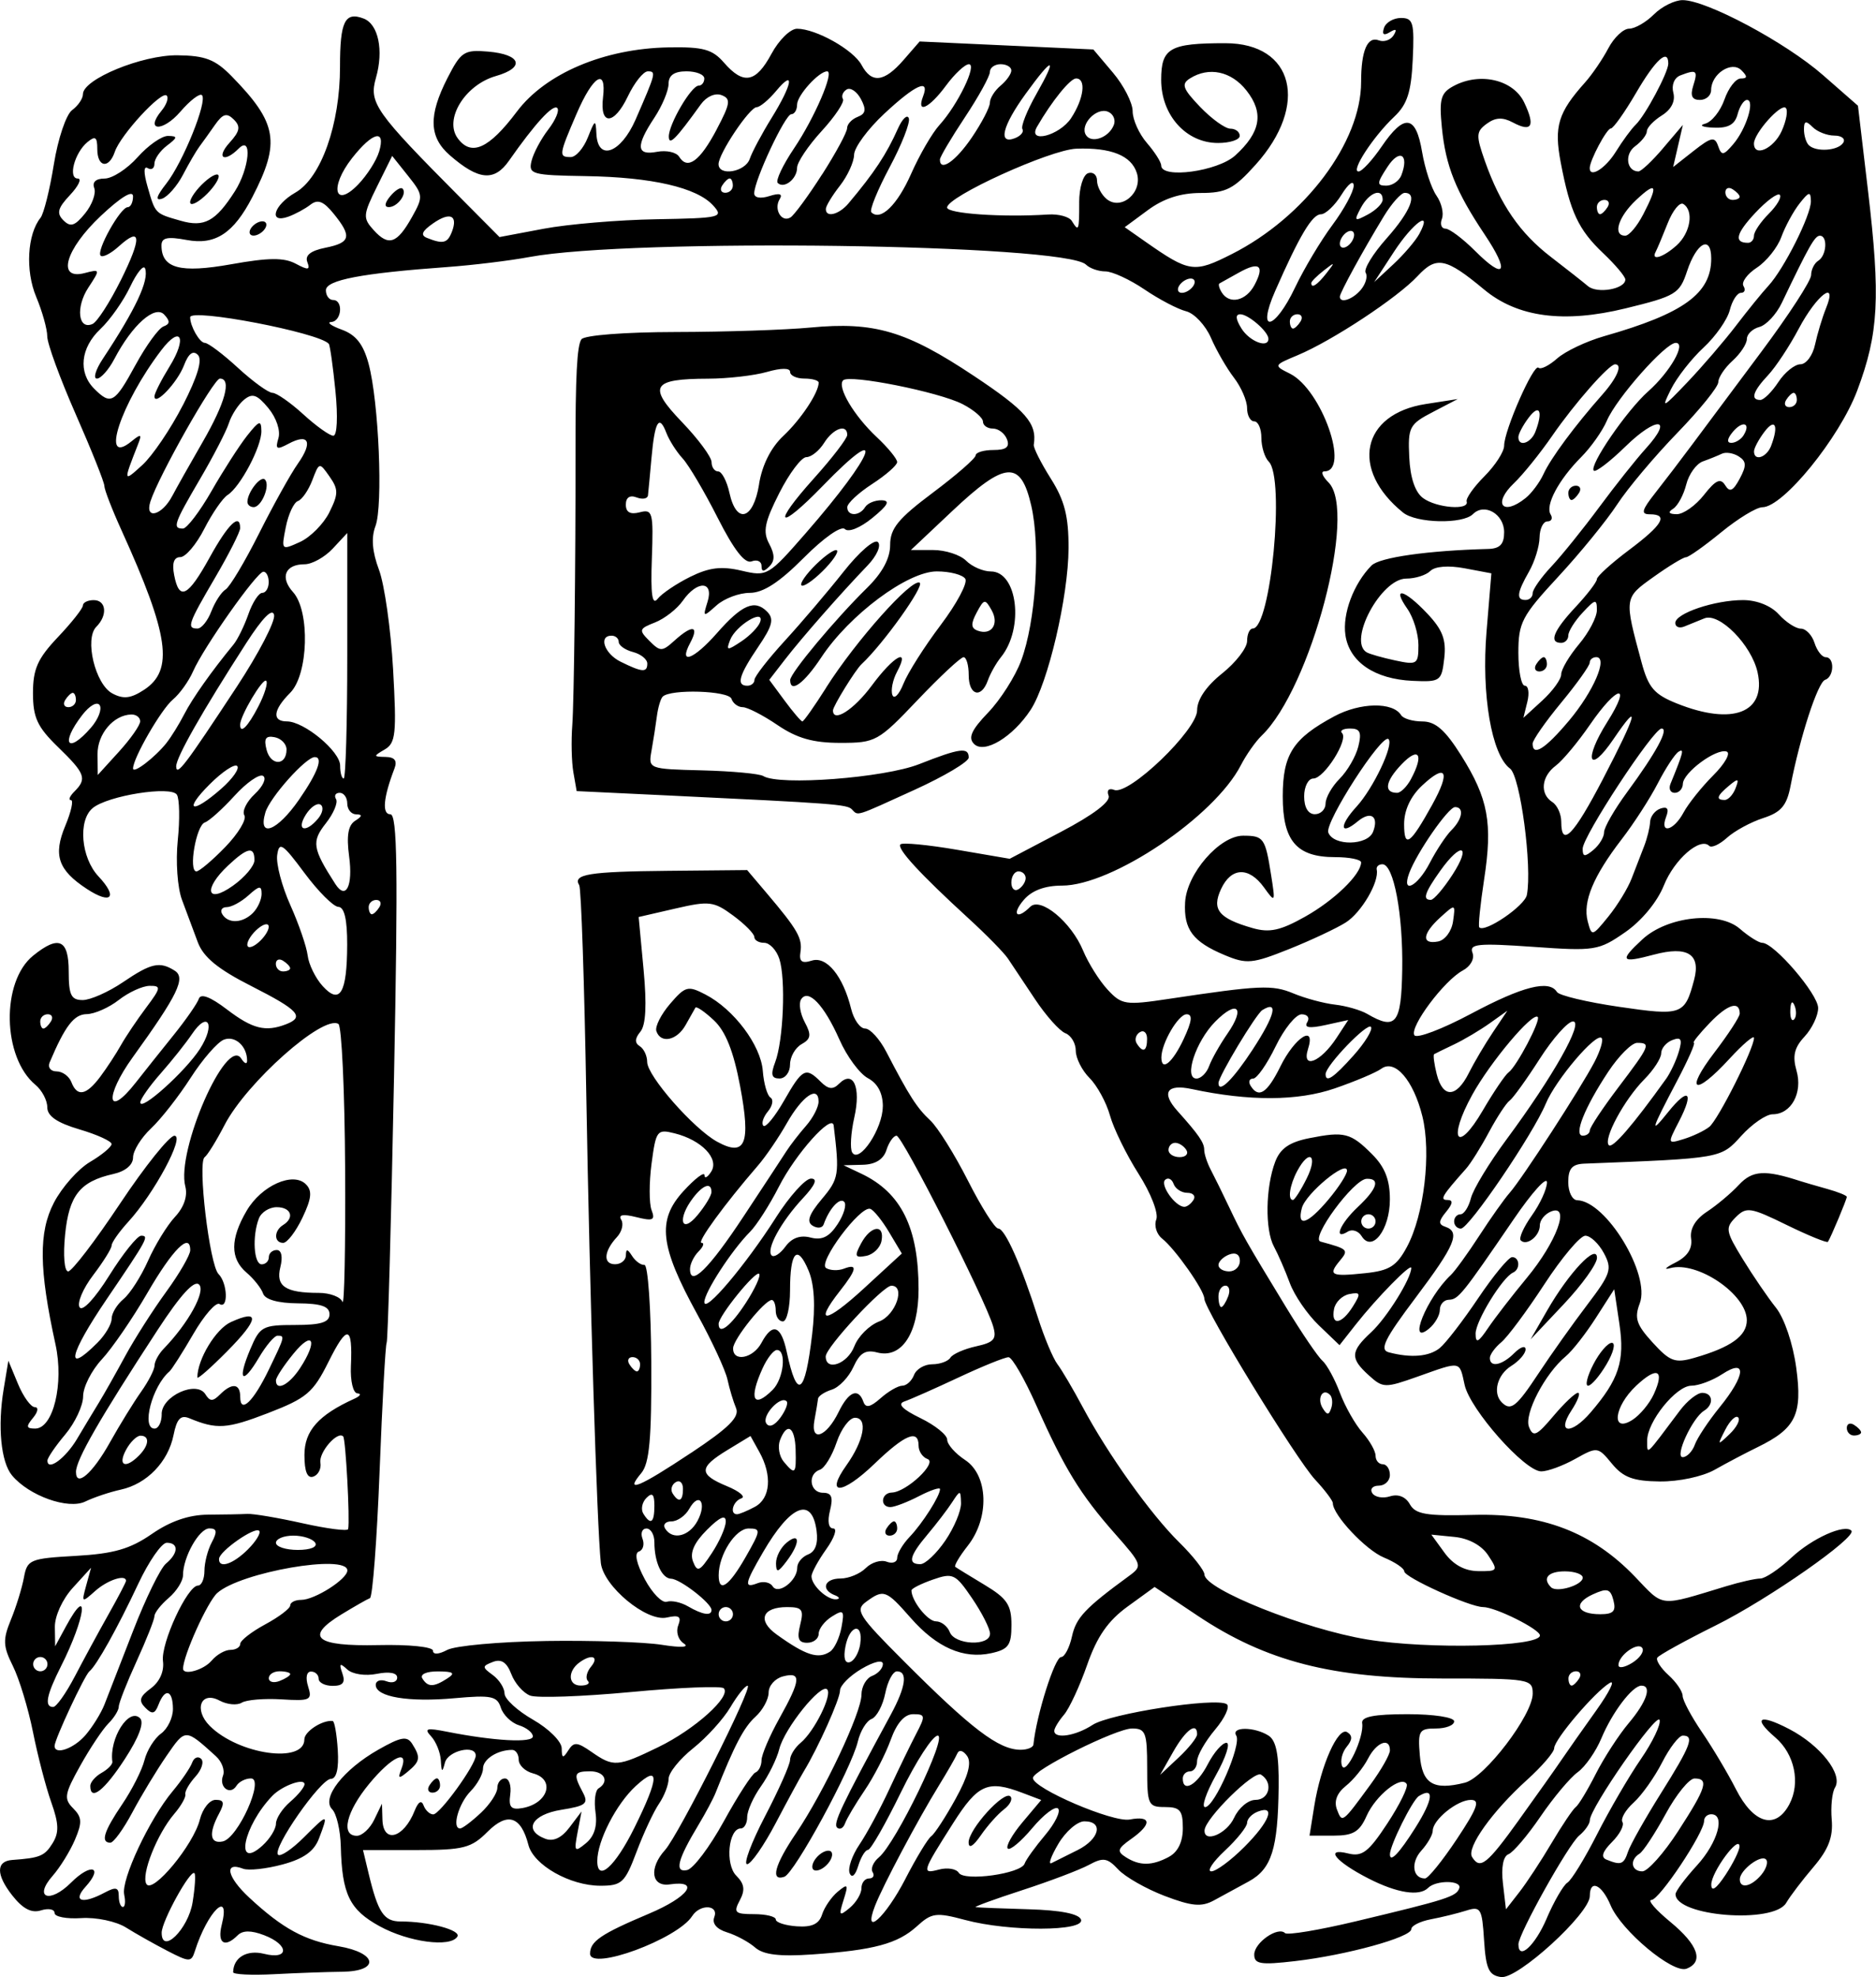 <?xml version="1.0" encoding="UTF-8" standalone="no"?>
<!-- Created with Inkscape (http://www.inkscape.org/) -->

<svg
   width="69.51mm"
   height="73.238mm"
   viewBox="0 0 69.51 73.238"
   version="1.1"
   id="svg5"
   inkscape:version="1.1 (c4e8f9ed74, 2021-05-24)"
   sodipodi:docname="ornater3.svg"
   xmlns:inkscape="http://www.inkscape.org/namespaces/inkscape"
   xmlns:sodipodi="http://sodipodi.sourceforge.net/DTD/sodipodi-0.dtd"
   xmlns="http://www.w3.org/2000/svg"
   xmlns:svg="http://www.w3.org/2000/svg">
  <sodipodi:namedview
     id="namedview7"
     pagecolor="#ffffff"
     bordercolor="#666666"
     borderopacity="1.0"
     inkscape:pageshadow="2"
     inkscape:pageopacity="0.0"
     inkscape:pagecheckerboard="0"
     inkscape:document-units="mm"
     showgrid="false"
     inkscape:zoom="1.8923042"
     inkscape:cx="-238.598"
     inkscape:cy="98.55709"
     inkscape:window-width="2506"
     inkscape:window-height="1403"
     inkscape:window-x="1974"
     inkscape:window-y="0"
     inkscape:window-maximized="1"
     inkscape:current-layer="layer1" />
  <defs
     id="defs2" />
  <g
     inkscape:label="Layer 1"
     inkscape:groupmode="layer"
     id="layer1"
     transform="translate(484.774,-723.352)">
    <path
       style="fill:#000000;stroke-width:0.265"
       d="m -476.135,796.401 c 0.014,-0.54 0.51,-0.831 1.146,-0.672 0.937,0.235 0.935,-0.335 -0.002,-0.691 -0.48,-0.183 -0.792,-0.181 -0.979,0.007 -0.48,0.48 -0.761,0.296 -0.589,-0.387 0.339,-1.35 -0.527,-0.503 -0.995,0.972 -0.131,0.413 -0.2,0.412 -1.016,-0.01 -0.482,-0.249 -1.174,-0.639 -1.537,-0.866 -0.367,-0.229 -1.103,-0.384 -1.654,-0.348 -0.546,0.036 -0.992,-0.049 -0.992,-0.19 0,-0.14 -0.226,-0.183 -0.503,-0.096 -0.35,0.111 -0.673,-0.057 -1.065,-0.556 -0.604,-0.768 -0.603,-1.269 0.002,-1.312 1.025,-0.074 1.197,-0.144 1.49,-0.614 0.248,-0.397 0.238,-0.725 -0.045,-1.521 -0.199,-0.558 -0.504,-1.73 -0.678,-2.603 -0.175,-0.873 -0.509,-1.973 -0.744,-2.445 -0.368,-0.739 -0.378,-0.976 -0.073,-1.72 0.195,-0.474 0.411,-1.177 0.482,-1.561 0.121,-0.662 0.224,-0.705 1.92,-0.8 1.408,-0.08 2.012,-0.254 2.818,-0.811 0.688,-0.476 1.375,-0.712 2.084,-0.716 0.582,-0.003 1.237,-0.016 1.455,-0.028 0.218,-0.012 1.141,0.144 2.051,0.347 0.909,0.203 1.668,0.3 1.685,0.215 0.07,-0.339 -0.091,-3.336 -0.184,-3.432 -0.209,-0.217 -0.91,0.59 -0.844,0.972 0.038,0.22 -0.079,0.452 -0.261,0.516 -0.223,0.078 -0.331,-0.183 -0.331,-0.802 0,-0.895 0.521,-1.481 1.852,-2.084 0.218,-0.099 0.268,-0.188 0.111,-0.198 -0.159,-0.01 -0.266,-0.458 -0.241,-1.011 0.069,-1.516 -0.134,-1.554 -0.831,-0.155 -0.57,1.143 -0.809,1.345 -2.245,1.899 -1.521,0.586 -1.893,0.611 -2.909,0.19 -0.323,-0.134 -0.466,0.018 -0.587,0.623 -0.199,0.993 -0.99,1.811 -1.956,2.021 -0.404,0.088 -0.996,0.286 -1.315,0.441 -0.633,0.306 -2.087,-0.213 -2.716,-0.971 -0.409,-0.493 -0.536,-1.81 -0.308,-3.188 l 0.175,-1.058 0.357,0.86 c 0.197,0.473 0.477,0.86 0.622,0.86 0.148,0 0.12,0.175 -0.065,0.397 -0.269,0.324 -0.254,0.397 0.079,0.397 0.67,0 1.072,-1.667 0.753,-3.119 -0.613,-2.792 -0.628,-4.157 -0.057,-5.252 0.297,-0.569 0.898,-1.247 1.337,-1.506 0.439,-0.259 0.798,-0.558 0.798,-0.663 0,-0.106 -0.536,-0.35 -1.191,-0.543 -0.829,-0.245 -1.191,-0.493 -1.191,-0.819 0,-0.257 -0.197,-0.631 -0.438,-0.831 -1.228,-1.018 -1.279,-3.821 -0.087,-4.785 0.949,-0.769 1.319,-0.605 1.319,0.586 0,0.874 0.09,1.058 0.517,1.058 0.285,0 0.956,-0.298 1.492,-0.661 1.046,-0.71 1.362,-0.78 1.918,-0.428 0.42,0.266 0.118,0.89 -1.553,3.206 -1.06,1.469 -0.963,2.31 0.109,0.942 0.308,-0.393 0.936,-1.181 1.396,-1.752 0.46,-0.571 0.885,-1.181 0.943,-1.355 0.069,-0.208 0.429,-0.071 1.04,0.395 0.946,0.721 1.427,0.843 2.185,0.552 0.708,-0.272 0.482,-0.522 -1.281,-1.417 -1.239,-0.629 -1.777,-1.07 -1.984,-1.627 -0.156,-0.42 -0.42,-1.126 -0.585,-1.568 -0.168,-0.449 -0.237,-1.422 -0.156,-2.205 0.08,-0.771 0.065,-1.531 -0.032,-1.688 -0.211,-0.341 -2.563,0.032 -3.121,0.495 -0.551,0.457 -0.433,1.839 0.215,2.53 0.733,0.78 0.476,1.058 -0.43,0.465 -1.068,-0.7 -1.255,-1.249 -0.799,-2.341 0.218,-0.522 0.312,-0.95 0.208,-0.95 -0.104,0 -0.046,-0.143 0.129,-0.318 0.475,-0.475 0.404,-0.666 -0.609,-1.649 -0.765,-0.743 -0.926,-1.09 -0.926,-1.997 0,-0.892 0.173,-1.281 0.924,-2.073 0.508,-0.536 0.925,-1.064 0.926,-1.173 0.001,-0.109 0.181,-0.198 0.399,-0.198 0.467,0 0.524,0.561 0.099,0.986 -0.447,0.447 -0.043,2.13 0.591,2.47 0.411,0.22 0.685,0.189 1.179,-0.135 1.109,-0.727 0.925,-2.025 -0.838,-5.908 -0.349,-0.768 -0.635,-1.507 -0.635,-1.642 0,-0.135 -0.476,-1.327 -1.058,-2.65 -0.582,-1.323 -1.058,-2.623 -1.058,-2.89 0,-0.267 -0.185,-0.929 -0.412,-1.471 -0.404,-0.966 -0.329,-2.31 0.163,-2.924 0.12,-0.151 0.343,-1.043 0.494,-1.984 0.152,-0.945 0.455,-1.842 0.676,-2.004 0.221,-0.162 0.401,-0.427 0.401,-0.59 0,-0.555 2.191,-1.456 3.507,-1.441 1.025,0.012 1.395,0.155 2,0.773 1.698,1.735 1.821,2.448 0.771,4.478 -0.696,1.345 -1.374,1.789 -2.431,1.591 -0.716,-0.134 -0.937,-0.087 -0.937,0.201 0,0.852 0.689,1.037 2.591,0.697 1.376,-0.246 1.952,-0.251 2.384,-0.019 0.462,0.247 0.543,0.236 0.429,-0.062 -0.095,-0.247 0.124,-0.42 0.667,-0.529 0.939,-0.188 0.995,-0.415 0.309,-1.261 -0.375,-0.463 -0.588,-0.546 -0.86,-0.335 -0.199,0.155 -0.569,0.355 -0.824,0.446 -0.748,0.267 -0.539,-0.434 0.266,-0.894 0.951,-0.543 1.655,-2.528 1.653,-4.663 -10e-4,-1.678 0.181,-2.05 0.877,-1.783 0.545,0.209 0.746,1.18 0.455,2.195 -0.267,0.931 -0.037,1.256 3.144,4.456 l 1.434,1.443 1.634,-0.308 c 0.899,-0.17 2.775,-0.328 4.169,-0.352 2.398,-0.042 2.512,-0.069 2.115,-0.508 -0.603,-0.667 -2.267,-1.051 -4.723,-1.09 -1.997,-0.032 -2.13,-0.069 -2.008,-0.563 0.071,-0.291 0.351,-0.815 0.621,-1.165 0.27,-0.35 0.419,-0.707 0.332,-0.794 -0.156,-0.155 -0.829,0.58 -1.788,1.951 -0.545,0.779 -1.126,0.727 -2.191,-0.199 -0.775,-0.674 -0.8,-1.47 -0.09,-2.861 0.5,-0.979 0.618,-1.057 1.501,-0.982 1.235,0.105 1.391,0.592 0.291,0.907 -1.146,0.329 -1.928,1.607 -1.41,2.307 0.503,0.681 1.157,0.385 2.193,-0.994 1.061,-1.41 3.232,-2.331 5.604,-2.375 1.299,-0.024 1.635,0.068 2.068,0.566 0.722,0.831 1.181,0.745 1.76,-0.331 0.274,-0.509 0.7,-0.926 0.946,-0.926 0.699,0 2.09,0.781 2.391,1.343 0.371,0.694 0.839,0.639 1.552,-0.181 l 0.6,-0.69 3.218,0.148 3.218,0.148 0.728,0.862 c 0.4,0.474 0.728,1.116 0.728,1.427 0,0.311 0.238,0.839 0.529,1.175 0.291,0.336 0.529,0.711 0.529,0.834 0,0.503 2.092,0.22 2.742,-0.371 0.946,-0.86 1.071,-1.576 0.418,-2.406 -0.563,-0.716 -1.392,-0.893 -2.097,-0.447 -0.328,0.207 -0.265,0.381 0.38,1.054 0.425,0.443 0.929,0.806 1.12,0.806 0.191,0 0.347,0.119 0.347,0.265 0,0.146 -0.363,0.265 -0.806,0.265 -1.18,0 -2.105,-1.028 -2.105,-2.338 0,-1.18 0.314,-1.359 2.381,-1.358 2.537,0.002 3.107,2.285 1.123,4.495 -0.813,0.906 -1.098,1.053 -2.041,1.053 -0.741,0 -1.374,0.205 -1.955,0.634 l -0.859,0.634 0.741,0.519 c 1.661,1.164 1.824,1.187 3.234,0.473 2.705,-1.371 4.784,-4.14 4.784,-6.372 0,-1.16 0.232,-1.704 0.657,-1.541 0.192,0.073 0.438,-0.012 0.548,-0.19 0.135,-0.219 0.09,-0.255 -0.14,-0.114 -0.227,0.14 -0.299,0.087 -0.217,-0.158 0.067,-0.202 0.351,-0.368 0.63,-0.368 0.45,0 0.499,0.174 0.435,1.54 -0.057,1.209 -0.204,1.664 -0.685,2.117 -0.777,0.732 -1.625,2.033 -1.324,2.03 0.126,-10e-4 0.512,-0.418 0.858,-0.926 0.837,-1.229 1.267,-1.172 1.497,0.2 0.104,0.618 0.343,1.347 0.532,1.618 0.189,0.271 0.28,0.658 0.203,0.86 -0.077,0.202 -0.018,0.366 0.132,0.366 0.15,0 0.644,0.372 1.099,0.826 1.111,1.111 1.293,0.797 0.353,-0.609 -1.071,-1.601 -1.446,-2.539 -1.586,-3.967 -0.104,-1.059 -0.041,-1.28 0.44,-1.537 0.974,-0.521 2.207,-0.232 2.61,0.611 0.421,0.883 0.284,1.119 -0.426,0.739 -0.371,-0.198 -0.64,-0.185 -0.959,0.049 -0.399,0.292 -0.406,0.431 -0.07,1.384 0.569,1.611 1.296,2.669 2.443,3.55 0.572,0.44 1.192,0.928 1.377,1.084 0.346,0.291 1.383,0.107 1.383,-0.246 0,-0.108 -0.369,-0.547 -0.82,-0.974 -0.919,-0.871 -1.225,-1.524 -1.575,-3.368 -0.252,-1.328 -0.096,-1.842 0.897,-2.952 0.267,-0.298 0.657,-0.87 0.867,-1.27 0.21,-0.4 0.557,-0.728 0.771,-0.728 0.215,0 0.628,-0.238 0.919,-0.529 0.291,-0.291 0.77,-0.529 1.064,-0.529 0.884,0 3.815,1.565 5.199,2.777 l 1.297,1.135 0.371,3.137 c 0.469,3.964 0.397,5.302 -0.399,7.417 -0.661,1.755 -2.747,4.32 -3.515,4.32 -0.216,0 -0.9,0.417 -1.522,0.926 -0.622,0.509 -1.21,0.926 -1.308,0.926 -0.098,0 -0.637,0.327 -1.198,0.728 -1.098,0.783 -1.096,0.765 -0.446,3.169 0.253,0.935 0.467,1.184 1.31,1.521 2.066,0.827 3.317,0.344 2.988,-1.154 -0.223,-1.013 -1.416,-2.224 -1.971,-2 -0.229,0.092 -0.565,0.229 -0.747,0.303 -0.182,0.074 -0.331,0.015 -0.331,-0.132 0,-0.356 1.458,-0.848 2.512,-0.848 0.51,0 1.036,0.21 1.324,0.529 0.263,0.291 0.631,0.529 0.817,0.529 0.186,0 0.414,0.238 0.506,0.529 0.092,0.291 0.279,0.529 0.415,0.529 0.336,0 0.314,0.727 -0.025,0.84 -0.268,0.089 -0.929,2.118 -1.277,3.922 -0.142,0.737 -0.35,0.982 -1.015,1.197 -0.46,0.149 -1.063,0.477 -1.34,0.728 -0.278,0.251 -0.574,0.387 -0.659,0.302 -0.336,-0.336 -1.295,0.5 -1.682,1.467 -0.244,0.609 -0.823,1.31 -1.433,1.732 -0.983,0.681 -1.12,0.703 -3.415,0.541 -2.034,-0.143 -2.369,-0.11 -2.243,0.218 0.085,0.222 -0.068,0.502 -0.36,0.659 -0.69,0.369 -1.979,2.094 -1.792,2.397 0.083,0.134 1.028,-0.224 2.1,-0.795 1.914,-1.02 2.897,-1.269 3.183,-0.806 0.079,0.129 1.116,0.376 2.303,0.549 2.329,0.341 2.433,0.303 2.779,-1.001 0.253,-0.952 -0.247,-1.264 -1.492,-0.932 -1.225,0.327 -1.292,0.237 -0.425,-0.566 0.924,-0.856 2.837,-1.064 3.612,-0.392 0.33,0.286 0.703,0.52 0.828,0.52 0.44,0 2.072,1.902 2.072,2.415 0,0.285 -0.227,0.761 -0.504,1.059 -0.38,0.408 -0.453,0.718 -0.297,1.262 0.236,0.823 -0.198,1.615 -0.885,1.615 -0.241,0 -0.763,0.36 -1.161,0.799 -0.76,0.839 -0.717,0.831 -5.817,1.03 -0.452,0.018 -0.595,0.182 -0.595,0.685 0,0.364 0.149,0.665 0.331,0.67 1.07,0.029 2.724,2.752 2.319,3.819 -0.208,0.546 -0.127,0.793 0.479,1.455 0.641,0.702 0.827,0.77 1.542,0.565 1.356,-0.389 1.945,-0.811 1.945,-1.394 0,-0.958 -1.839,-2.206 -2.842,-1.929 -0.256,0.071 -0.168,-0.022 0.196,-0.206 0.446,-0.226 0.636,-0.516 0.582,-0.891 -0.051,-0.359 0.156,-0.71 0.583,-0.991 0.365,-0.239 0.9,-0.688 1.189,-0.999 0.5,-0.537 0.962,-0.565 2.276,-0.137 0.146,0.047 0.592,0.177 0.992,0.289 0.4,0.111 0.728,0.243 0.728,0.294 0,0.095 -0.59,1.502 -0.698,1.665 -0.034,0.051 -0.721,-0.229 -1.526,-0.622 -1.348,-0.66 -1.497,-0.682 -1.891,-0.288 -0.394,0.394 -0.374,0.516 0.259,1.548 0.378,0.616 0.931,1.427 1.23,1.801 0.314,0.394 0.631,1.331 0.753,2.225 0.236,1.736 -0.016,2.252 -1.433,2.944 -0.437,0.213 -1.151,0.589 -1.587,0.836 -0.45,0.254 -1.332,0.442 -2.036,0.434 -0.983,-0.011 -1.353,-0.148 -1.772,-0.657 -0.521,-0.633 -0.542,-0.635 -1.359,-0.179 -0.456,0.255 -1.023,0.463 -1.26,0.463 -0.609,0 -2.639,-2.291 -2.84,-3.205 -0.198,-0.9 -0.112,-0.884 -1.727,-0.311 -1.223,0.434 -1.298,0.433 -1.821,-0.041 -0.701,-0.634 -0.687,-0.882 0.09,-1.602 0.574,-0.532 1.481,-1.988 1.481,-2.378 0,-0.197 -1.279,1.108 -2.061,2.102 l -0.597,0.759 -0.768,-0.736 c -0.423,-0.405 -0.906,-1.109 -1.074,-1.565 -0.168,-0.456 -0.433,-1.065 -0.589,-1.354 -0.335,-0.621 -0.311,-2.195 0.048,-3.14 0.187,-0.491 0.526,-0.726 1.26,-0.872 1.304,-0.259 1.534,-0.201 2.327,0.591 0.476,0.476 0.662,0.947 0.662,1.676 0,1.127 -0.662,1.985 -1.049,1.359 -0.118,-0.191 -0.347,-0.266 -0.509,-0.166 -0.549,0.34 -0.297,-0.283 0.367,-0.908 0.724,-0.68 0.845,-1.064 0.331,-1.048 -0.484,0.015 -2.105,2.219 -1.71,2.326 1.025,0.278 1.052,0.305 0.71,0.716 -0.44,0.531 -0.321,0.588 0.952,0.454 0.888,-0.093 1.158,-0.263 1.538,-0.969 0.637,-1.183 0.91,-3.489 0.573,-4.845 -0.331,-1.335 -1.018,-2.129 -1.521,-1.759 -0.189,0.139 -0.966,0.467 -1.726,0.729 -1.37,0.471 -3.17,0.479 -5.299,0.023 -0.923,-0.198 -1.138,0.132 -0.529,0.811 0.787,0.877 0.992,1.175 0.992,1.438 0,0.154 0.109,0.486 0.242,0.739 0.133,0.253 0.44,0.876 0.681,1.385 0.486,1.026 0.605,1.236 2.107,3.705 0.575,0.945 1.182,1.838 1.348,1.984 0.167,0.146 0.46,0.681 0.651,1.191 0.192,0.509 0.567,1.172 0.835,1.472 0.267,0.3 0.486,0.687 0.486,0.86 0,0.173 0.119,0.314 0.265,0.314 0.146,0 0.265,0.179 0.265,0.397 0,0.218 -0.186,0.397 -0.412,0.397 -0.227,0 -0.336,0.124 -0.242,0.275 0.094,0.151 0.389,0.206 0.657,0.121 0.305,-0.097 0.581,0.013 0.738,0.294 0.208,0.371 0.615,0.439 2.358,0.393 2.553,-0.068 4.403,0.641 5.986,2.293 1.091,1.139 0.855,1.114 3.369,0.351 0.52,-0.158 1.092,-0.287 1.271,-0.287 0.179,0 0.701,-0.35 1.159,-0.779 0.761,-0.711 1.96,-1.25 2.215,-0.995 0.231,0.231 -3.076,2.542 -5.014,3.505 -1.138,0.566 -2.118,1.106 -2.177,1.201 -0.059,0.095 0.129,0.386 0.416,0.646 0.288,0.26 0.523,0.606 0.523,0.768 0,0.162 0.324,0.769 0.719,1.348 0.395,0.579 0.961,1.53 1.257,2.112 0.651,1.281 1.467,1.512 1.976,0.561 0.423,-0.791 0.199,-1.866 -0.519,-2.481 -0.855,-0.732 -0.595,-0.888 0.517,-0.309 1.157,0.603 1.998,1.677 1.696,2.166 -0.109,0.176 -0.164,0.711 -0.122,1.191 0.055,0.643 -0.121,1.101 -0.673,1.749 -0.412,0.483 -0.868,1.082 -1.013,1.331 -0.46,0.789 -4.101,0.503 -4.101,-0.322 0,-0.108 0.357,-0.587 0.794,-1.065 0.771,-0.844 1.065,-1.895 0.529,-1.895 -0.146,0 -0.265,0.111 -0.265,0.247 0,0.441 -1.658,2.928 -1.952,2.928 -0.157,0 0.159,0.366 0.701,0.813 1.033,0.852 1.252,1.483 0.6,1.733 -0.502,0.193 -2.418,-1.406 -2.813,-2.348 -0.326,-0.777 -0.77,-0.977 -0.77,-0.345 0,0.649 -2.675,3.091 -3.289,3.003 -0.453,-0.065 -0.561,-0.298 -0.629,-1.362 -0.075,-1.186 -0.126,-1.27 -0.661,-1.1 -0.319,0.101 -0.907,0.246 -1.307,0.321 -0.4,0.076 -0.728,0.24 -0.728,0.365 0,0.302 -2.401,0.963 -4.299,1.184 -1.285,0.15 -1.521,0.112 -1.521,-0.241 0,-0.441 0.881,-1.055 1.141,-0.795 0.084,0.084 1.26,-0.112 2.614,-0.435 3.391,-0.809 3.739,-0.921 3.842,-1.23 0.099,-0.296 -0.86,-0.304 -1.154,-0.011 -0.323,0.323 -1.149,0.194 -2.203,-0.344 -1.23,-0.628 -1.658,-1.154 -0.757,-0.93 0.516,0.128 0.754,-0.054 1.45,-1.114 0.458,-0.697 0.78,-1.354 0.715,-1.46 -0.201,-0.332 -1.148,0.424 -1.486,1.185 -0.26,0.587 -0.496,0.728 -1.218,0.728 h -0.895 l 0.173,-1.084 c 0.243,-1.519 0.884,-2.958 1.224,-2.748 0.199,0.123 0.193,0.284 -0.019,0.539 -0.166,0.2 -0.246,0.517 -0.177,0.704 0.144,0.388 0.833,-1.064 0.749,-1.579 -0.039,-0.236 0.44,-0.331 1.677,-0.331 0.978,0 1.731,0.115 1.731,0.265 0,0.146 -0.305,0.265 -0.677,0.265 -0.621,0 -0.671,0.083 -0.595,0.99 0.088,1.061 0.499,1.312 1.667,1.019 0.742,-0.186 2.516,-2.513 2.516,-3.301 0,-0.541 -0.115,-0.56 -3.373,-0.56 -4.045,-5e-5 -6.506,-0.633 -9.037,-2.322 l -1.6,-1.069 -0.998,0.724 c -0.728,0.528 -1.134,1.112 -1.5,2.159 -0.276,0.789 -0.663,1.622 -0.86,1.852 -0.197,0.23 -0.359,0.498 -0.359,0.595 0,0.313 0.793,0.19 1.419,-0.22 0.639,-0.419 4.554,-1.026 4.967,-0.77 0.133,0.082 -0.059,0.507 -0.427,0.944 -0.368,0.437 -0.668,0.964 -0.668,1.171 0,0.207 -0.119,0.377 -0.265,0.377 -0.146,0 -0.265,0.119 -0.265,0.265 0,0.541 0.529,0.239 0.926,-0.529 0.226,-0.437 0.537,-0.794 0.691,-0.794 0.154,0 -0.019,0.536 -0.385,1.191 -0.366,0.655 -0.548,1.191 -0.405,1.191 0.35,0 1.36,-2.317 1.155,-2.649 -0.206,-0.333 0.668,-0.334 1.193,-0.002 0.288,0.182 0.391,0.707 0.377,1.914 -0.027,2.289 -0.26,3.025 -1.106,3.489 -0.399,0.219 -0.983,0.537 -1.297,0.706 -0.457,0.247 -0.82,0.213 -1.822,-0.169 -0.688,-0.263 -1.462,-0.704 -1.719,-0.98 -0.403,-0.432 -0.555,-0.456 -1.088,-0.168 -0.341,0.184 -1.454,0.606 -2.473,0.937 -1.019,0.331 -1.793,0.614 -1.72,0.628 0.073,0.014 0.956,0.049 1.963,0.078 1.189,0.034 1.869,0.169 1.94,0.384 0.146,0.439 -2.663,0.448 -4.289,0.013 -1.081,-0.289 -1.241,-0.268 -1.79,0.231 -0.713,0.649 -1.594,0.886 -3.88,1.045 -1.216,0.084 -1.809,0.012 -2.117,-0.257 -0.235,-0.206 -0.704,-0.458 -1.042,-0.562 -0.382,-0.117 -0.56,-0.328 -0.471,-0.56 0.178,-0.464 -0.526,-0.5 -0.819,-0.042 -0.546,0.853 -3.783,2.045 -3.783,1.393 0,-0.457 0.4,-0.729 2.178,-1.48 1.475,-0.623 1.924,-1.254 0.774,-1.087 -0.683,0.099 -0.779,-0.604 -0.175,-1.272 0.504,-0.556 3.284,-6.087 3.06,-6.087 -0.092,0 -0.379,0.358 -0.637,0.795 -0.258,0.437 -0.879,1.122 -1.38,1.521 -0.501,0.4 -0.91,0.908 -0.91,1.131 0,0.222 -0.16,0.639 -0.357,0.926 -0.196,0.287 -0.57,1.087 -0.83,1.779 -0.432,1.148 -0.548,1.257 -1.342,1.257 -1.123,0 -2.472,-0.765 -2.665,-1.51 -0.276,-1.069 -0.775,-1.229 -1.518,-0.486 -0.601,0.601 -0.886,0.674 -2.642,0.674 h -1.969 l 0.206,0.86 c 0.35,1.461 0.567,1.786 1.188,1.786 1.05,0 2.25,0.321 2.102,0.561 -0.255,0.412 -1.803,0.206 -2.88,-0.384 -1.117,-0.612 -1.396,-1.187 -1.439,-2.968 -0.015,-0.589 -0.159,-1.204 -0.321,-1.366 -0.41,-0.41 0.411,-1.468 1.713,-2.208 0.84,-0.477 1.063,-0.516 1.253,-0.216 0.32,0.506 0.298,0.648 -0.164,1.031 -0.337,0.28 -0.376,0.263 -0.236,-0.1 0.294,-0.765 -0.355,-0.465 -1.194,0.552 -0.851,1.033 -1.063,1.924 -0.457,1.924 0.196,0 0.486,-0.268 0.644,-0.595 l 0.287,-0.595 0.018,0.595 c 0.027,0.898 0.789,0.686 1.192,-0.331 0.134,-0.337 0.255,-0.409 0.333,-0.198 0.068,0.182 0.228,0.331 0.357,0.331 0.248,0 1.575,-1.835 1.575,-2.178 0,-0.418 -1.024,-0.185 -1.141,0.26 -0.1,0.381 -0.126,0.367 -0.152,-0.079 -0.017,-0.298 -0.18,-0.701 -0.361,-0.895 -0.273,-0.291 -0.17,-0.321 0.595,-0.169 1.739,0.344 3.175,0.422 3.175,0.172 0,-0.137 -0.232,-0.323 -0.516,-0.413 -0.284,-0.09 -0.586,-0.384 -0.671,-0.653 -0.135,-0.426 -0.358,-0.471 -1.71,-0.349 -1.715,0.156 -2.924,-0.047 -2.924,-0.491 0,-0.158 0.179,-0.219 0.397,-0.136 0.218,0.084 0.397,0.022 0.397,-0.137 0,-0.177 -0.293,-0.231 -0.755,-0.138 -0.428,0.086 -0.903,0.014 -1.097,-0.165 -0.272,-0.252 -0.309,-0.222 -0.179,0.147 0.119,0.339 0.024,0.463 -0.358,0.463 -0.286,0 -0.521,-0.119 -0.521,-0.265 0,-0.146 -0.127,-0.265 -0.282,-0.265 -0.166,0 -0.21,0.228 -0.108,0.551 0.161,0.507 0.083,0.545 -0.985,0.479 -0.638,-0.039 -1.301,0.016 -1.474,0.123 -0.173,0.107 -0.543,0.072 -0.823,-0.078 -0.692,-0.37 -0.964,0.336 -0.362,0.938 1.065,1.065 3.505,1.412 3.505,0.5 0,-0.291 0.666,-0.724 1.049,-0.682 0.068,0.007 0.152,0.491 0.189,1.075 0.043,0.69 -0.046,1.064 -0.255,1.069 -0.387,0.008 -2.183,2.586 -1.958,2.81 0.087,0.087 0.52,-0.205 0.963,-0.648 0.895,-0.895 0.911,-0.894 0.553,0.049 -0.18,0.473 -0.57,0.751 -1.351,0.961 -0.604,0.163 -1.26,0.233 -1.458,0.157 -0.724,-0.278 -0.6,0.304 0.228,1.072 1.237,1.147 2.043,1.586 3.303,1.799 1.453,0.246 1.545,0.932 0.127,0.946 -0.546,0.005 -1.677,0.046 -2.514,0.09 -0.837,0.044 -1.52,0.01 -1.517,-0.076 z m 48.667,-1.979 c 0.274,-0.639 0.621,-1.237 0.771,-1.33 0.15,-0.093 0.646,-0.902 1.101,-1.797 0.455,-0.896 1.184,-2.147 1.62,-2.78 0.436,-0.633 0.748,-1.286 0.693,-1.449 -0.1,-0.301 -2.584,3.269 -2.584,3.715 0,0.132 -0.178,0.389 -0.396,0.569 -0.4,0.332 -2.25,3.643 -2.25,4.027 0,0.615 0.613,0.055 1.046,-0.954 z m -50.17,-0.6 c 0.088,-0.544 0.119,-1.029 0.069,-1.08 -0.15,-0.15 -1.215,1.782 -1.215,2.205 0,0.835 0.985,-0.132 1.146,-1.125 z m 23.324,0.451 c 0.086,-0.271 0.348,-0.652 0.581,-0.846 0.377,-0.313 0.401,-0.278 0.216,0.305 -0.187,0.589 -0.163,0.62 0.226,0.296 0.239,-0.199 0.435,-0.525 0.435,-0.726 0,-0.2 0.126,-0.364 0.28,-0.364 0.154,0 0.215,-0.106 0.135,-0.235 -0.08,-0.129 0.024,-0.374 0.23,-0.545 0.631,-0.524 2.56,-4.512 2.182,-4.512 -0.187,0 -0.804,0.953 -1.372,2.117 -0.568,1.164 -1.113,2.117 -1.213,2.117 -0.099,0 -0.262,0.268 -0.362,0.595 -0.108,0.354 -0.236,0.463 -0.316,0.268 -0.074,-0.18 0.088,-0.656 0.36,-1.058 0.273,-0.402 0.772,-1.327 1.109,-2.054 0.338,-0.728 0.786,-1.65 0.995,-2.051 0.351,-0.669 0.342,-0.728 -0.109,-0.728 -0.324,0 -0.609,0.325 -0.836,0.955 -0.19,0.525 -0.622,1.363 -0.96,1.861 -0.338,0.498 -0.667,1.051 -0.73,1.228 -0.063,0.177 -0.195,0.248 -0.293,0.158 -0.159,-0.146 0.135,-0.765 1.991,-4.191 0.552,-1.02 0.634,-1.598 0.225,-1.598 -0.149,0 -0.345,0.367 -0.434,0.816 -0.09,0.449 -0.318,0.876 -0.506,0.948 -0.189,0.072 -0.418,0.449 -0.51,0.837 -0.238,1.004 -2.348,4.885 -2.725,5.01 -0.524,0.175 -0.357,-0.443 0.434,-1.611 1.033,-1.524 2.426,-4.472 2.426,-5.134 0,-0.3 0.179,-0.615 0.397,-0.698 0.218,-0.084 0.397,-0.282 0.397,-0.44 0,-0.167 -0.333,-0.091 -0.794,0.181 -0.437,0.258 -0.794,0.618 -0.794,0.801 0,0.312 -0.81,2.12 -1.342,2.994 -0.133,0.218 -0.601,1.081 -1.041,1.918 -0.44,0.837 -0.917,1.521 -1.06,1.521 -0.143,0 0.156,-0.799 0.665,-1.776 0.509,-0.977 0.926,-1.914 0.926,-2.084 0,-0.17 0.176,-0.455 0.391,-0.634 0.51,-0.423 1.184,-1.78 0.984,-1.981 -0.233,-0.233 -1.582,1.446 -1.773,2.207 -0.091,0.364 -0.397,0.986 -0.678,1.381 -0.281,0.395 -0.512,0.908 -0.512,1.141 0,0.232 -0.106,0.422 -0.236,0.422 -0.46,0 -0.588,1.33 -0.169,1.749 0.304,0.304 0.336,0.531 0.131,0.915 -0.242,0.453 -0.182,0.511 0.53,0.511 0.442,0 0.803,0.089 0.804,0.198 2.6e-4,0.109 0.351,0.223 0.78,0.253 0.558,0.039 0.824,-0.086 0.936,-0.439 z m -0.343,-1.881 c 0.064,-0.191 0.272,-0.399 0.463,-0.463 0.198,-0.066 0.298,0.033 0.232,0.232 -0.064,0.191 -0.272,0.399 -0.463,0.463 -0.198,0.066 -0.298,-0.033 -0.232,-0.232 z m 3.436,0.548 c 0.403,-0.779 0.832,-1.486 0.954,-1.57 0.122,-0.084 0.527,-0.706 0.9,-1.382 0.467,-0.847 0.6,-1.341 0.427,-1.587 -0.145,-0.207 -0.299,-0.246 -0.364,-0.093 -0.062,0.146 -0.37,0.681 -0.684,1.191 -0.776,1.259 -2.072,3.699 -2.366,4.455 -0.466,1.2 0.381,0.443 1.133,-1.012 z m -28.951,0.593 c -0.123,-0.544 0.935,-2.799 1.795,-3.827 0.33,-0.395 0.655,-0.871 0.722,-1.058 0.067,-0.187 0.216,-0.252 0.332,-0.144 0.116,0.108 0.022,0.406 -0.21,0.661 -0.231,0.256 -0.399,0.55 -0.373,0.654 0.026,0.104 -0.159,0.431 -0.411,0.725 -0.637,0.744 -1.24,2.264 -1.031,2.601 0.232,0.375 1.748,-1.457 1.98,-2.392 0.1,-0.4 0.361,-0.728 0.582,-0.728 0.315,0 0.342,0.11 0.127,0.512 -0.391,0.731 -0.338,1.128 0.137,1.029 0.567,-0.118 1.561,-2.334 1.047,-2.334 -0.203,0 -0.443,0.121 -0.535,0.269 -0.234,0.378 -0.665,0.054 -0.5,-0.376 0.075,-0.195 -0.045,-0.518 -0.267,-0.719 -1.139,-1.031 -1.122,-1.031 -1.823,-0.015 -0.369,0.535 -0.94,1.479 -1.269,2.097 -0.329,0.618 -0.696,1.124 -0.816,1.124 -0.372,0 -0.243,-0.418 0.44,-1.425 0.362,-0.533 0.733,-1.267 0.824,-1.631 0.091,-0.363 0.367,-0.807 0.613,-0.985 0.246,-0.178 0.445,-0.592 0.442,-0.92 -0.006,-0.7 -0.293,-0.782 -0.534,-0.154 -0.134,0.349 -0.236,0.373 -0.491,0.114 -0.254,-0.257 -0.21,-0.41 0.207,-0.717 0.325,-0.24 0.498,-0.628 0.449,-1.005 -0.086,-0.661 0.905,-2.802 1.298,-2.802 0.131,0 0.238,-0.246 0.238,-0.547 0,-0.301 0.123,-0.777 0.274,-1.058 0.209,-0.391 0.188,-0.512 -0.09,-0.512 -0.379,0 -0.978,1.063 -0.978,1.735 0,0.213 -0.238,0.591 -0.529,0.84 -0.291,0.249 -0.529,0.553 -0.529,0.676 0,0.122 -0.298,0.873 -0.661,1.669 -0.364,0.795 -0.661,1.553 -0.661,1.684 0,0.131 -0.173,0.411 -0.385,0.623 -0.212,0.212 -0.681,0.916 -1.043,1.565 -0.585,1.047 -0.614,1.224 -0.263,1.576 0.33,0.33 0.341,0.524 0.067,1.166 -0.181,0.424 -0.553,1.026 -0.828,1.338 -0.72,0.819 -0.106,1.04 0.687,0.247 0.734,-0.734 1.212,-0.594 0.534,0.156 -0.495,0.547 -0.116,0.658 0.719,0.211 0.403,-0.215 0.512,-0.187 0.512,0.132 0,0.223 0.068,0.406 0.152,0.406 0.083,0 0.105,-0.208 0.047,-0.463 z m -1.257,-4.022 c 0,-0.138 0.189,-0.357 0.421,-0.487 0.231,-0.129 0.41,-0.314 0.397,-0.41 -0.118,-0.87 0.615,-2.023 1.026,-1.612 0.162,0.162 -0.041,0.707 -0.561,1.507 -0.764,1.175 -1.282,1.579 -1.282,1.002 z m 54.151,2.104 c 0.387,-0.655 0.788,-1.25 0.89,-1.323 0.102,-0.073 0.434,-0.622 0.738,-1.221 0.304,-0.599 0.855,-1.45 1.226,-1.89 0.667,-0.792 0.867,-1.386 0.468,-1.386 -0.331,0 -1.078,0.982 -1.482,1.948 -0.205,0.492 -0.601,1.058 -0.88,1.259 -0.278,0.201 -0.898,0.939 -1.376,1.64 -0.478,0.701 -1.013,1.33 -1.187,1.397 -0.197,0.076 -0.275,0.486 -0.206,1.082 l 0.112,0.96 0.496,-0.637 c 0.273,-0.35 0.813,-1.172 1.2,-1.827 z m 6.957,0.132 c -0.012,-0.448 -1.048,0.957 -1.046,1.418 10e-4,0.282 0.185,0.157 0.527,-0.36 0.289,-0.437 0.522,-0.913 0.519,-1.058 z m 0.81,1.052 c 0.184,-0.222 0.261,-0.477 0.171,-0.567 -0.192,-0.192 -0.97,0.4 -0.97,0.738 0,0.364 0.431,0.272 0.799,-0.171 z m -27.298,-0.413 c 0.05,-0.144 0.393,-0.62 0.761,-1.057 0.368,-0.437 0.583,-0.879 0.478,-0.982 -0.105,-0.103 -0.534,0.222 -0.953,0.722 -0.419,0.5 -0.829,0.843 -0.911,0.761 -0.082,-0.082 0.164,-0.52 0.546,-0.974 l 0.694,-0.825 -0.701,-0.266 c -1.273,-0.484 -1.644,-0.321 -2.562,1.123 -1.162,1.829 -1.181,1.891 -0.522,1.719 0.31,-0.081 0.639,-0.027 0.73,0.121 0.203,0.328 2.309,0.034 2.44,-0.34 z m -2.076,-0.782 c 0,-0.49 1.315,-1.938 1.548,-1.706 0.094,0.094 -0.013,0.31 -0.237,0.48 -0.225,0.17 -0.611,0.603 -0.859,0.963 -0.281,0.407 -0.451,0.506 -0.451,0.262 z m 18.089,-0.122 c 0.768,-1.157 0.875,-1.455 0.521,-1.455 -0.503,0 -1.413,0.737 -1.413,1.145 0,0.148 -0.19,0.479 -0.423,0.736 -0.4,0.442 -0.323,1.03 0.136,1.03 0.116,0 0.646,-0.655 1.178,-1.455 z m -30.475,-0.417 c 0.932,-1.881 0.948,-2.376 0.049,-1.547 -0.722,0.666 -1.421,2.03 -1.421,2.772 0,0.802 0.66,0.213 1.372,-1.225 z m 3.316,-0.244 c 0.519,-0.946 1.046,-1.759 1.17,-1.808 0.125,-0.049 0.227,-0.253 0.227,-0.454 0,-0.201 0.298,-0.899 0.661,-1.55 0.8,-1.433 0.826,-1.738 0.132,-1.556 -0.291,0.076 -0.529,0.344 -0.529,0.596 0,0.252 -0.222,0.658 -0.493,0.903 -0.426,0.385 -0.779,1.06 -1.472,2.811 -0.086,0.218 -0.372,0.754 -0.635,1.191 -0.777,1.289 -0.899,1.771 -0.422,1.673 0.229,-0.047 0.841,-0.859 1.36,-1.805 z m 19.283,0.953 c 0.94,-0.94 1.182,-1.574 0.503,-1.313 -0.218,0.084 -0.397,0.27 -0.397,0.415 0,0.144 -0.37,0.608 -0.822,1.03 -0.452,0.422 -0.678,0.768 -0.503,0.768 0.175,0 0.724,-0.405 1.219,-0.9 z m 16.075,-0.586 c 1.046,-1.612 1.153,-1.954 0.609,-1.954 -0.195,0 -0.677,0.592 -1.07,1.315 -0.394,0.723 -0.829,1.385 -0.968,1.471 -0.375,0.232 -0.306,0.654 0.106,0.654 0.197,0 0.793,-0.668 1.323,-1.485 z m -22.253,0.7 c 0.818,-0.408 0.976,-1.067 0.255,-1.067 -0.26,0 -0.694,0.375 -0.964,0.833 -0.271,0.458 -0.386,0.78 -0.255,0.715 0.13,-0.065 0.564,-0.281 0.964,-0.481 z m 3.391,0.246 c 0.329,-0.176 0.512,-0.554 0.512,-1.058 0,-0.66 -0.105,-0.784 -0.661,-0.784 -0.625,0 -0.661,-0.079 -0.661,-1.455 0,-1.304 -0.058,-1.455 -0.558,-1.455 -0.59,0 -3.675,1.539 -3.675,1.834 0,0.384 2.968,1.657 3.587,1.538 0.808,-0.154 0.831,0.172 0.051,0.722 -0.505,0.356 -0.535,0.458 -0.198,0.672 0.516,0.329 0.973,0.325 1.605,-0.013 z m 12.976,-1.38 c 0.654,-0.909 1.362,-1.907 1.572,-2.218 0.211,-0.31 0.786,-1.129 1.279,-1.819 0.492,-0.69 0.719,-1.151 0.504,-1.023 -0.549,0.324 -2.06,2.098 -2.06,2.418 0,0.146 -0.453,0.674 -1.006,1.174 -1.285,1.161 -2.249,2.512 -2.037,2.855 0.298,0.482 0.547,0.285 1.75,-1.387 z m 4.031,1.191 c 0.084,-0.255 0.634,-1.229 1.221,-2.165 1.108,-1.764 1.249,-2.135 0.81,-2.135 -0.143,0 -0.487,0.446 -0.766,0.992 -0.279,0.546 -0.754,1.216 -1.057,1.491 -0.303,0.274 -0.49,0.597 -0.415,0.718 0.075,0.121 -0.099,0.455 -0.387,0.742 -0.354,0.354 -0.421,0.564 -0.208,0.65 0.542,0.221 0.645,0.183 0.802,-0.293 z m -50.097,-1.036 c 0,-0.197 0.238,-0.562 0.529,-0.812 0.291,-0.249 0.529,-0.542 0.529,-0.651 0,-0.246 -0.833,0.056 -1.194,0.433 -1.079,1.125 -1.41,2.786 -0.366,1.842 0.276,-0.25 0.502,-0.615 0.502,-0.813 z m 42.217,0.151 c 0.663,-1.05 0.717,-1.537 0.13,-1.174 -0.238,0.147 -1.072,1.825 -1.072,2.157 0,0.324 0.342,-0.033 0.942,-0.983 z m -30.376,-0.567 c -0.061,-0.415 -0.011,-0.816 0.11,-0.891 0.41,-0.253 0.224,-0.634 -0.309,-0.634 -0.599,0 -0.635,0.102 -0.273,0.779 0.223,0.416 0.118,0.501 -0.794,0.647 -1.096,0.175 -1.421,0.757 -0.598,1.072 0.299,0.115 0.604,-0.028 0.899,-0.419 l 0.447,-0.592 -0.148,0.778 c -0.136,0.716 -0.111,0.747 0.314,0.396 0.306,-0.253 0.425,-0.637 0.351,-1.136 z m 23.662,0.195 c 0.166,-0.364 0.52,-0.661 0.788,-0.661 0.524,0 0.667,-0.651 0.206,-0.936 -0.261,-0.161 -2.065,1.618 -2.09,2.06 -0.027,0.491 0.825,0.131 1.095,-0.463 z m -27.913,-0.178 c 0.337,-0.316 0.612,-0.733 0.612,-0.926 0,-0.193 0.127,-0.351 0.281,-0.351 0.155,0 0.244,0.268 0.198,0.595 -0.065,0.469 0.029,0.576 0.446,0.503 0.959,-0.168 1.236,-1.066 0.397,-1.286 -0.291,-0.076 -0.529,-0.303 -0.529,-0.504 0,-0.201 -0.109,-0.366 -0.243,-0.366 -0.543,0 -1.08,0.343 -1.08,0.69 0,0.203 -0.208,0.583 -0.463,0.844 -0.444,0.456 -0.701,1.377 -0.385,1.377 0.084,0 0.428,-0.259 0.764,-0.575 z m 32.972,-1.061 c 0.392,-0.536 0.713,-1.102 0.713,-1.257 0,-0.495 -0.5,-0.303 -0.815,0.313 -0.168,0.327 -0.535,0.779 -0.816,1.003 -0.334,0.267 -0.449,0.57 -0.331,0.878 0.195,0.507 0.19,0.511 1.249,-0.937 z m -6.431,-1.85 c 0,-0.478 -0.422,-0.17 -0.884,0.643 l -0.487,0.858 0.685,-0.641 c 0.377,-0.353 0.685,-0.74 0.685,-0.86 z m -19.959,0.471 c 1.35,-0.655 2.714,-1.883 2.419,-2.178 -0.092,-0.092 -1.64,-0.029 -3.44,0.14 -1.8,0.169 -3.48,0.228 -3.734,0.131 -0.254,-0.097 -0.568,-0.456 -0.697,-0.797 -0.165,-0.434 -0.368,-0.569 -0.678,-0.451 -0.409,0.157 -0.41,0.194 -0.008,0.487 0.239,0.175 0.435,0.483 0.436,0.685 0.001,0.202 0.477,0.639 1.058,0.971 0.583,0.333 1.058,0.807 1.06,1.058 0.003,0.373 0.047,0.387 0.243,0.078 0.204,-0.323 0.328,-0.315 0.856,0.052 0.821,0.572 0.965,0.562 2.486,-0.176 z m -21.227,-0.445 c 0.259,-0.302 0.573,-0.808 0.698,-1.124 0.125,-0.316 0.606,-1.552 1.068,-2.746 0.463,-1.194 1.009,-2.31 1.213,-2.48 0.465,-0.386 0.48,-0.773 0.03,-0.773 -0.188,0 -0.663,0.685 -1.056,1.521 -0.772,1.643 -1.546,3.029 -1.809,3.241 -0.179,0.144 -1.291,2.524 -1.291,2.764 0,0.352 0.716,0.1 1.147,-0.403 z m 35.121,0.351 c 0.112,-1.094 0.792,-3.241 1.027,-3.241 0.128,0 0.309,-0.344 0.402,-0.766 0.152,-0.694 0.489,-1.05 2.115,-2.239 0.506,-0.37 0.491,-0.416 -0.529,-1.571 -1.278,-1.447 -1.876,-2.424 -2.906,-4.744 -0.435,-0.978 -0.898,-1.782 -1.029,-1.786 -0.131,-0.004 -0.965,0.333 -1.852,0.749 -0.887,0.416 -1.792,0.816 -2.01,0.89 -0.268,0.091 -0.074,0.291 0.595,0.616 0.546,0.265 0.992,0.625 0.992,0.799 0,0.175 0.298,0.512 0.661,0.751 0.864,0.566 0.915,2.144 0.102,3.178 -0.308,0.391 -0.516,0.744 -0.463,0.783 0.053,0.04 0.543,0.341 1.089,0.669 0.829,0.499 0.992,0.742 0.992,1.48 0,0.754 -0.109,0.907 -0.748,1.048 -1.031,0.226 -2.021,-0.207 -2.987,-1.308 -0.913,-1.04 -1,-1.071 -1.651,-0.594 -0.417,0.305 -0.287,0.511 1.383,2.183 2.525,2.528 3.527,3.29 4.334,3.297 0.255,0.002 0.472,-0.085 0.483,-0.194 z m -35.523,-2.514 c 0.322,-0.618 0.882,-1.649 1.243,-2.291 0.362,-0.641 0.658,-1.207 0.658,-1.257 0,-0.257 -0.684,-0.034 -1.139,0.372 -0.503,0.449 -0.513,0.442 -0.337,-0.198 l 0.182,-0.661 -0.676,0.742 c -0.385,0.423 -0.672,1.049 -0.666,1.455 l 0.011,0.713 0.395,-0.728 c 0.893,-1.646 0.737,-0.345 -0.176,1.463 -0.544,1.078 -0.628,1.513 -0.293,1.513 0.117,0 0.475,-0.506 0.798,-1.124 z m 7.986,-0.095 c 0,-0.057 -0.179,-0.104 -0.397,-0.104 -0.218,0 -0.397,0.115 -0.397,0.256 0,0.141 0.179,0.188 0.397,0.104 0.218,-0.084 0.397,-0.199 0.397,-0.256 z m 5.821,0.161 c 0.308,-0.199 0.231,-0.257 -0.346,-0.261 -0.429,-0.002 -0.674,0.108 -0.58,0.261 0.203,0.329 0.418,0.329 0.926,0 z m 5.206,0.09 c -0.096,-0.096 -0.042,-0.334 0.121,-0.529 0.312,-0.376 0.015,-0.481 -0.432,-0.153 -0.448,0.329 -0.421,0.856 0.044,0.856 0.243,0 0.363,-0.078 0.267,-0.174 z m 36.731,-0.09 c 0.09,-0.146 0.037,-0.265 -0.117,-0.265 -0.154,0 -0.28,0.119 -0.28,0.265 0,0.146 0.052,0.265 0.117,0.265 0.064,0 0.19,-0.119 0.28,-0.265 z m -56.753,-0.529 c 0,-0.146 -0.119,-0.265 -0.265,-0.265 -0.146,0 -0.265,0.119 -0.265,0.265 0,0.146 0.119,0.265 0.265,0.265 0.146,0 0.265,-0.119 0.265,-0.265 z m 6.085,-0.132 c 0.181,-0.218 0.493,-0.397 0.694,-0.397 0.2,0 0.364,-0.1 0.364,-0.223 0,-0.123 0.417,-0.447 0.926,-0.722 0.509,-0.274 0.926,-0.591 0.926,-0.703 0,-0.112 0.183,-0.204 0.406,-0.204 0.501,0 1.71,-0.77 1.71,-1.089 0,-0.625 -3.963,0.062 -4.822,0.836 -0.36,0.325 -1.264,2.326 -1.264,2.8 0,0.267 0.769,0.051 1.058,-0.298 z m 53.008,-0.463 c -0.156,-0.252 -0.885,0.266 -0.885,0.63 0,0.129 0.23,0.09 0.512,-0.085 0.282,-0.176 0.45,-0.421 0.373,-0.544 z m -28.979,-0.153 c 0.119,-0.81 -0.392,-0.719 -0.548,0.097 -0.081,0.424 -0.019,0.636 0.168,0.575 0.163,-0.053 0.334,-0.356 0.381,-0.672 z m -11.661,-0.11 c 1.711,-0.026 3.646,0.037 4.301,0.14 0.729,0.115 1.048,0.096 0.821,-0.05 -0.204,-0.131 -0.296,-0.428 -0.205,-0.664 0.128,-0.333 0.035,-0.398 -0.424,-0.295 -0.748,0.168 -2.35,-1.161 -2.443,-2.025 -0.142,-1.32 -0.412,-9.977 -0.537,-17.249 -0.072,-4.202 -0.191,-7.736 -0.263,-7.853 -0.251,-0.407 0.359,-0.506 3.282,-0.534 l 2.939,-0.028 0.731,0.862 c 1.139,1.344 1.323,1.665 1.245,2.174 -0.055,0.354 0.051,0.435 0.419,0.318 0.551,-0.175 1.16,0.572 1.459,1.788 0.098,0.4 0.331,0.728 0.517,0.728 0.186,0 0.539,0.387 0.784,0.86 0.85,1.637 1.134,2.081 1.631,2.543 0.274,0.256 0.903,1.261 1.397,2.235 0.494,0.974 0.998,1.77 1.12,1.77 0.25,0 0.849,1.343 1.474,3.307 0.232,0.728 0.556,1.502 0.721,1.72 0.165,0.218 0.586,0.933 0.935,1.587 0.935,1.751 2.521,3.974 3.579,5.014 0.51,0.502 0.93,1.038 0.933,1.191 0.01,0.548 3.714,2.025 6.03,2.405 2.269,0.372 6.4,0.275 6.4,-0.151 0,-0.227 -1.651,-1.05 -2.108,-1.05 -0.488,0 -2.919,-1.102 -2.919,-1.323 0,-0.11 -0.34,-0.341 -0.756,-0.513 -0.673,-0.279 -1.89,-1.575 -1.89,-2.013 0,-0.092 -0.295,-0.483 -0.656,-0.871 -0.704,-0.756 -4.106,-6.311 -4.106,-6.705 0,-0.307 -1.079,-1.842 -1.564,-2.225 -0.206,-0.163 -0.303,-0.48 -0.216,-0.707 0.089,-0.231 -0.199,-0.973 -0.657,-1.692 -0.448,-0.704 -0.924,-1.676 -1.058,-2.158 -0.134,-0.482 -0.474,-1.107 -0.756,-1.389 -0.282,-0.282 -0.512,-0.737 -0.512,-1.013 0,-0.275 -0.173,-0.567 -0.386,-0.649 -0.212,-0.081 -0.718,-0.648 -1.124,-1.259 -0.406,-0.611 -0.858,-1.288 -1.003,-1.505 -0.146,-0.217 -0.799,-0.884 -1.453,-1.482 -1.807,-1.654 -2.678,-2.601 -2.53,-2.75 0.074,-0.074 1.015,0.016 2.091,0.2 l 1.957,0.335 1.898,-0.997 c 1.204,-0.633 1.85,-1.123 1.766,-1.341 -0.078,-0.202 0.008,-0.29 0.209,-0.213 0.544,0.209 3.071,-2.218 3.071,-2.949 0,-0.398 0.337,-0.895 0.926,-1.365 0.509,-0.406 0.926,-0.947 0.926,-1.202 0,-0.255 0.095,-0.463 0.21,-0.463 0.667,0 1.201,-5.574 0.592,-6.183 -0.15,-0.15 -0.273,-0.547 -0.273,-0.882 0,-0.335 -0.119,-0.609 -0.265,-0.609 -0.146,0 -0.265,-0.222 -0.265,-0.493 0,-0.271 -0.219,-0.777 -0.486,-1.124 -0.267,-0.347 -0.651,-1.012 -0.852,-1.477 -0.202,-0.465 -0.617,-0.909 -0.923,-0.985 -0.306,-0.077 -0.999,-0.44 -1.541,-0.808 -0.542,-0.367 -1.194,-0.668 -1.449,-0.668 -0.255,0 -0.578,-0.113 -0.716,-0.25 -0.77,-0.768 -16.84,-0.988 -20.624,-0.283 -0.728,0.136 -2.097,0.302 -3.043,0.371 -3.178,0.23 -4.498,0.482 -4.498,0.861 0,0.198 0.119,0.36 0.265,0.36 0.388,0 0.324,0.79 -0.066,0.815 -0.182,0.011 -0.005,0.14 0.392,0.285 0.523,0.191 0.798,0.541 0.992,1.265 0.378,1.403 0.54,5.258 0.253,6.013 -0.162,0.426 -0.12,0.948 0.131,1.616 0.204,0.543 0.439,2.202 0.523,3.687 0.134,2.385 0.098,2.731 -0.309,2.969 -0.43,0.251 -0.428,0.269 0.03,0.277 0.339,0.006 0.441,0.138 0.33,0.429 -0.413,1.077 -0.469,1.695 -0.153,1.695 0.259,0 0.288,2.051 0.137,9.721 -0.105,5.347 -0.228,9.782 -0.273,9.856 -0.045,0.074 -0.163,2.218 -0.262,4.764 -0.099,2.547 -0.26,4.66 -0.358,4.697 -0.098,0.037 -0.573,0.308 -1.057,0.603 -1.38,0.841 -0.963,1.188 1.365,1.136 1.145,-0.026 2.028,0.065 2.028,0.208 0,0.151 0.213,0.139 0.528,-0.029 0.29,-0.155 1.927,-0.304 3.638,-0.33 z m 11.351,-30.809 c -0.183,-0.183 -0.664,-0.219 -6.837,-0.514 l -3.359,-0.16 -0.122,-0.696 c -0.067,-0.383 -0.085,-1.172 -0.04,-1.754 0.064,-0.832 0.125,-6.017 0.119,-10.054 -0.005,-2.85 0.055,-4.009 0.219,-4.233 0.111,-0.151 1.608,-0.267 3.501,-0.27 1.819,-0.003 4.062,-0.077 4.985,-0.165 2.369,-0.225 3.552,0.125 6.054,1.79 1.935,1.287 2.348,1.762 2.221,2.552 -0.018,0.111 0.266,0.674 0.63,1.252 0.512,0.81 0.662,1.398 0.658,2.576 -0.005,1.79 -0.759,5.006 -1.403,5.99 -0.661,1.008 -1.717,1.646 -2.098,1.265 -0.228,-0.228 -0.098,-0.517 0.523,-1.164 0.455,-0.473 1.004,-1.337 1.221,-1.919 0.543,-1.455 0.724,-4.237 0.374,-5.752 -0.39,-1.688 -0.958,-1.648 -2.924,0.205 l -1.534,1.446 h 0.825 c 0.454,0 1.004,0.179 1.222,0.397 0.218,0.218 0.629,0.397 0.914,0.397 0.992,0 1.242,2.105 0.376,3.175 -0.177,0.218 -0.395,0.605 -0.485,0.86 -0.245,0.69 -0.71,0.56 -0.71,-0.198 0,-0.364 -0.086,-0.661 -0.191,-0.661 -0.105,0 -0.871,0.714 -1.702,1.587 -1.462,1.537 -1.554,1.587 -2.865,1.587 -1.009,0 -1.603,-0.169 -2.328,-0.661 -0.535,-0.364 -1.114,-0.661 -1.287,-0.661 -0.172,0 -0.36,-0.139 -0.417,-0.31 -0.101,-0.303 -2.259,-0.371 -2.549,-0.08 -0.077,0.077 -0.173,0.404 -0.215,0.728 -0.042,0.324 -0.131,0.895 -0.198,1.27 -0.122,0.68 -0.116,0.682 1.881,0.733 1.102,0.028 2.118,0.123 2.259,0.21 0.592,0.366 4.484,0.069 5.777,-0.441 1.51,-0.595 1.835,-0.638 1.835,-0.243 0,0.154 -0.9,0.69 -1.999,1.191 -2.248,1.024 -2.084,0.973 -2.328,0.729 z m -0.958,-4.5 c 1.104,-1.741 3.183,-4.072 3.472,-3.893 0.187,0.116 -1.351,2.268 -2.157,3.019 -0.226,0.211 -1.056,1.555 -1.056,1.71 0,0.472 0.775,-0.024 1.44,-0.923 0.817,-1.105 1.432,-1.439 0.934,-0.508 -0.16,0.299 -0.238,0.686 -0.173,0.86 0.065,0.174 0.249,-0.014 0.41,-0.417 0.16,-0.403 0.78,-1.38 1.377,-2.171 0.597,-0.791 1.009,-1.562 0.915,-1.714 -0.094,-0.152 -0.57,-0.276 -1.057,-0.276 -1.078,0 -3.232,1.603 -4.277,3.182 -0.643,0.972 -1.155,1.345 -1.155,0.843 0,-0.256 1.672,-2.26 2.844,-3.41 0.57,-0.559 0.86,-1.096 0.86,-1.595 0,-0.61 0.298,-0.975 1.582,-1.936 0.87,-0.651 1.584,-1.274 1.587,-1.383 0.003,-0.109 0.3,-0.198 0.659,-0.198 0.472,0 0.611,-0.11 0.501,-0.397 -0.084,-0.218 -0.318,-0.397 -0.521,-0.397 -0.203,0 -0.369,-0.116 -0.369,-0.258 0,-0.142 -0.339,-0.433 -0.754,-0.647 -0.87,-0.45 -4.195,-1.113 -4.426,-0.883 -0.238,0.238 0.396,1.31 1.244,2.104 0.418,0.392 0.759,0.809 0.757,0.926 -0.002,0.117 -0.419,0.482 -0.926,0.811 -0.508,0.329 -0.923,0.716 -0.923,0.86 0,0.34 0.451,0.339 0.661,-0.002 0.09,-0.146 0.365,-0.26 0.611,-0.255 0.331,0.007 0.242,0.177 -0.341,0.654 -0.452,0.369 -0.887,0.545 -1.02,0.412 -0.133,-0.133 -0.783,0.322 -1.523,1.066 -0.907,0.911 -1.503,1.298 -2.002,1.298 -0.391,0 -0.944,0.208 -1.229,0.463 -0.501,0.447 -0.513,0.442 -0.334,-0.132 0.242,-0.778 -0.38,-0.805 -0.916,-0.04 -0.214,0.305 -0.678,0.667 -1.03,0.805 -0.595,0.232 -0.61,0.281 -0.207,0.684 0.403,0.403 0.47,0.402 0.927,-0.011 0.663,-0.6 0.928,-0.562 0.583,0.084 -0.445,0.832 0.127,0.623 0.992,-0.362 0.925,-1.054 1.396,-1.257 1.853,-0.8 0.272,0.272 0.209,0.524 -0.328,1.315 -0.713,1.051 -0.82,1.434 -0.4,1.434 0.146,0 0.265,-0.098 0.265,-0.219 0,-0.12 0.506,-0.771 1.124,-1.446 0.618,-0.675 1.597,-1.825 2.174,-2.555 0.586,-0.742 1.15,-1.227 1.277,-1.1 0.127,0.127 -0.044,0.511 -0.388,0.869 -0.988,1.028 -2.43,2.67 -3.058,3.482 l -0.581,0.751 0.569,0.77 c 0.313,0.424 0.609,0.77 0.658,0.77 0.049,0 0.443,-0.559 0.877,-1.243 z m -0.497,-4.441 c 0.343,-0.361 0.733,-0.659 0.868,-0.661 0.135,-0.003 -0.035,0.293 -0.377,0.657 -0.342,0.364 -0.732,0.661 -0.868,0.661 -0.135,0 0.034,-0.296 0.377,-0.657 z m -6.124,3.543 c 0,-0.159 -0.238,-0.352 -0.529,-0.428 -0.291,-0.076 -0.529,-0.244 -0.529,-0.372 0,-0.129 -0.119,-0.234 -0.265,-0.234 -0.496,0 -0.267,0.667 0.331,0.963 0.804,0.398 0.992,0.412 0.992,0.07 z m 4.183,-1.545 c 0.173,-0.518 -0.908,0.133 -1.115,0.672 -0.153,0.398 -0.113,0.403 0.417,0.051 0.322,-0.214 0.636,-0.539 0.698,-0.723 z m 8.576,-0.431 c -0.242,-0.432 -0.281,-0.426 -0.554,0.085 -0.223,0.417 -0.215,0.579 0.034,0.671 0.512,0.188 0.808,-0.242 0.52,-0.756 z m -11.172,-1.236 c 0.706,-0.349 1.158,-0.404 1.9,-0.231 0.957,0.224 0.998,0.2 2.388,-1.393 2.582,-2.96 3.039,-4.234 0.628,-1.748 -1.666,1.717 -1.918,1.49 -0.319,-0.288 0.673,-0.749 1.224,-1.468 1.224,-1.598 0,-0.425 -0.518,-0.247 -0.855,0.293 -0.182,0.291 -0.478,0.529 -0.659,0.529 -0.181,0 -0.631,0.597 -1.002,1.328 -0.547,1.079 -0.617,1.431 -0.377,1.88 0.214,0.4 0.216,0.633 0.007,0.842 -0.209,0.209 -0.289,0.204 -0.289,-0.02 0,-0.17 -0.166,-0.246 -0.368,-0.168 -0.249,0.096 -0.655,-0.426 -1.257,-1.614 -0.489,-0.966 -1.073,-1.956 -1.299,-2.2 -0.226,-0.245 -0.496,-0.67 -0.602,-0.945 -0.268,-0.703 -0.429,-0.434 -0.551,0.921 -0.058,0.642 -0.116,1.269 -0.131,1.394 -0.015,0.125 -0.205,0.158 -0.423,0.074 -0.25,-0.096 -0.397,0.003 -0.397,0.267 0,0.285 0.165,0.376 0.515,0.285 0.478,-0.125 0.51,-0.002 0.449,1.713 -0.048,1.333 0.012,1.749 0.213,1.493 0.153,-0.195 0.696,-0.561 1.205,-0.814 z m 2.553,-3.431 c 0.113,-0.708 0.439,-1.357 0.896,-1.786 0.655,-0.615 1.314,-1.607 1.314,-1.979 0,-0.082 -0.238,-0.15 -0.529,-0.15 -0.291,0 -0.529,-0.111 -0.529,-0.246 0,-0.152 -0.329,-0.152 -0.858,0 -0.472,0.135 -1.454,0.248 -2.183,0.25 -2.082,0.006 -2.244,0.277 -0.964,1.609 0.602,0.627 1.095,1.294 1.095,1.483 0,0.189 0.11,0.344 0.244,0.344 0.134,0 0.322,0.357 0.418,0.794 0.259,1.18 0.887,0.998 1.098,-0.318 z m 2.633,43.243 c 0.16,-0.107 0.35,-0.511 0.422,-0.899 0.117,-0.629 0.079,-0.672 -0.357,-0.399 -0.268,0.168 -0.488,0.455 -0.488,0.638 0,0.183 -0.192,0.333 -0.426,0.333 -0.322,0 -0.385,-0.161 -0.26,-0.661 0.143,-0.571 0.077,-0.661 -0.485,-0.661 -0.922,0 -1.112,0.494 -0.389,1.013 1.084,0.779 1.547,0.927 1.983,0.636 z m 5.926,-0.662 c 0,-0.184 -0.298,-0.774 -0.662,-1.309 -0.619,-0.911 -0.712,-0.956 -1.455,-0.697 -0.436,0.152 -0.794,0.332 -0.794,0.4 0,0.388 0.601,1.147 0.907,1.147 0.198,0 0.428,0.179 0.512,0.397 0.184,0.481 1.492,0.535 1.492,0.061 z m -9.525,-0.723 c 0,-0.146 -0.119,-0.265 -0.265,-0.265 -0.146,0 -0.265,0.119 -0.265,0.265 0,0.146 0.119,0.265 0.265,0.265 0.146,0 0.265,-0.119 0.265,-0.265 z m -0.794,-0.156 c 0,-0.248 -1.16,-1.148 -1.493,-1.158 -0.346,-0.01 -0.624,-0.612 -0.624,-1.353 0,-0.279 -0.132,-0.508 -0.293,-0.508 -0.161,0 -0.227,0.171 -0.147,0.38 0.08,0.209 0.02,0.422 -0.135,0.473 -0.174,0.058 -0.09,0.449 0.221,1.029 0.276,0.514 0.642,0.888 0.814,0.831 0.172,-0.057 0.526,0.019 0.786,0.171 0.537,0.313 0.87,0.364 0.87,0.135 z m 33.419,-0.355 c -0.114,-0.434 -0.229,-0.468 -0.761,-0.226 -0.746,0.34 -0.598,0.737 0.273,0.737 0.484,0 0.591,-0.113 0.487,-0.512 z m -28.855,-0.193 c -0.526,-0.212 -0.383,-0.619 0.217,-0.619 0.301,0 0.722,-0.174 0.934,-0.386 0.212,-0.212 0.561,-0.318 0.775,-0.236 0.214,0.082 0.389,0.018 0.389,-0.144 0,-0.161 0.208,-0.511 0.463,-0.778 0.479,-0.502 1.124,-1.516 1.124,-1.767 0,-0.079 -0.351,0.039 -0.781,0.261 -0.429,0.222 -0.906,0.404 -1.058,0.404 -0.397,0 -0.345,-0.527 0.053,-0.538 0.538,-0.014 1.703,-1.109 1.323,-1.242 -0.182,-0.064 -0.331,-0.285 -0.331,-0.491 0,-0.629 -0.498,-0.425 -1.64,0.673 -1.197,1.15 -1.841,1.183 -1.036,0.053 0.655,-0.92 0.807,-1.763 0.319,-1.763 -0.205,0 -0.511,0.41 -0.68,0.91 -0.169,0.501 -0.447,0.957 -0.619,1.014 -0.469,0.156 -0.376,0.854 0.113,0.854 0.322,0 0.385,0.161 0.26,0.661 -0.101,0.402 -0.053,0.661 0.122,0.661 0.158,0 0.041,0.346 -0.26,0.768 -0.301,0.423 -0.547,0.875 -0.547,1.005 0,0.334 0.581,0.876 0.913,0.851 0.153,-0.011 0.129,-0.081 -0.053,-0.154 z m 1.918,-2.471 c 0.09,-0.146 0.216,-0.265 0.28,-0.265 0.064,0 0.117,0.119 0.117,0.265 0,0.146 -0.126,0.265 -0.28,0.265 -0.154,0 -0.207,-0.119 -0.117,-0.265 z m -3.307,1.451 c 0,-0.185 0.183,-0.406 0.407,-0.492 0.265,-0.102 0.373,-0.405 0.311,-0.873 -0.172,-1.284 -0.958,-0.972 -1.983,0.789 -0.69,1.186 -0.718,1.349 -0.198,1.149 0.214,-0.082 0.462,-0.029 0.553,0.117 0.204,0.33 0.911,-0.205 0.911,-0.69 z m -0.785,-0.162 c -0.005,-0.237 0.17,-0.579 0.388,-0.76 0.509,-0.422 0.514,0.009 0.008,0.677 -0.326,0.431 -0.39,0.445 -0.397,0.083 z m 29.89,0.532 c 0,-0.129 -0.298,-0.234 -0.661,-0.234 -0.622,0 -0.846,0.256 -0.514,0.589 0.213,0.213 1.175,-0.078 1.175,-0.355 z m -31.015,-0.765 c 0.567,-0.993 0.574,-1.056 0.109,-1.056 -0.486,0 -1.109,0.973 -1.109,1.732 0,0.67 0.377,0.415 1,-0.676 z m -0.737,-1.315 c 0.001,-0.266 -0.221,-0.168 -0.697,0.308 -0.477,0.477 -0.641,0.849 -0.517,1.172 0.159,0.414 0.247,0.375 0.697,-0.308 0.283,-0.43 0.516,-0.957 0.517,-1.172 z m 28.248,1.251 c -0.243,-0.368 -0.719,-0.628 -1.249,-0.68 l -0.856,-0.085 0.489,0.672 c 0.324,0.444 0.747,0.675 1.249,0.68 0.728,0.008 0.744,-0.016 0.367,-0.587 z m -45.952,-0.22 c 0.303,-0.303 0.49,-0.613 0.415,-0.687 -0.163,-0.163 -1.475,0.755 -1.487,1.04 -0.016,0.375 0.521,0.198 1.072,-0.353 z m 25.841,-0.327 c 0.327,-0.481 0.588,-1.105 0.58,-1.387 -0.015,-0.492 -0.028,-0.493 -0.331,-0.028 -0.173,0.267 -0.583,0.803 -0.91,1.191 -0.673,0.797 -0.746,1.103 -0.265,1.1 0.182,-10e-4 0.599,-0.395 0.926,-0.876 z m -23.349,0.084 c -0.09,-0.146 -0.454,-0.265 -0.809,-0.265 -0.355,0 -0.646,0.119 -0.646,0.265 0,0.146 0.364,0.265 0.809,0.265 0.472,0 0.741,-0.11 0.646,-0.265 z m 14.167,-0.816 c 0.357,-0.668 0.057,-1.093 -0.31,-0.438 -0.142,0.253 -0.438,0.461 -0.657,0.461 -0.22,0 -0.326,0.119 -0.236,0.265 0.274,0.443 0.891,0.296 1.203,-0.287 z m -1.6,-0.559 c 0,-0.427 -0.078,-0.504 -0.294,-0.288 -0.162,0.162 -0.214,0.424 -0.117,0.582 0.274,0.443 0.411,0.344 0.411,-0.294 z m 3.722,0.044 c 0.58,-0.31 0.65,-1.164 0.166,-2.035 l -0.327,-0.589 -0.854,0.519 c -1.069,0.65 -1.072,0.902 -0.015,1.34 0.462,0.191 0.7,0.394 0.529,0.451 -0.31,0.103 -0.443,0.588 -0.16,0.588 0.082,0 0.38,-0.123 0.661,-0.274 z m -2.663,-0.668 c 0,-0.227 -0.121,-0.338 -0.269,-0.246 -0.148,0.091 -0.2,0.277 -0.117,0.412 0.227,0.367 0.386,0.299 0.386,-0.166 z m 0.311,-1.338 c 1.396,-0.928 1.794,-1.326 1.655,-1.654 -0.1,-0.238 -0.243,-0.713 -0.317,-1.057 -0.074,-0.344 -0.576,-1.428 -1.116,-2.41 -1.393,-2.533 -1.501,-3.489 -0.517,-4.566 0.428,-0.468 0.779,-0.735 0.781,-0.594 0.002,0.142 0.115,0.082 0.251,-0.133 0.302,-0.478 -0.355,-1.165 -1.355,-1.416 -0.652,-0.164 -0.693,-0.11 -0.856,1.114 -0.094,0.707 -0.094,1.486 -1.7e-4,1.73 0.143,0.373 0.053,0.415 -0.564,0.26 -0.492,-0.123 -0.677,-0.091 -0.56,0.098 0.096,0.155 0.024,0.443 -0.159,0.64 -0.49,0.527 -0.522,1.007 -0.069,1.007 0.218,0 0.399,-0.149 0.401,-0.331 0.003,-0.247 0.06,-0.242 0.228,0.023 0.123,0.194 0.33,0.344 0.459,0.333 0.129,-0.011 0.243,1.616 0.253,3.615 0.014,2.836 -0.068,3.738 -0.372,4.099 -0.639,0.759 -0.09,0.535 1.856,-0.759 z m -21.547,-0.376 c 0.363,-0.649 0.885,-1.496 1.159,-1.882 0.274,-0.386 0.498,-0.824 0.498,-0.973 0,-0.149 0.153,-0.428 0.339,-0.621 0.909,-0.936 1.564,-2.124 1.312,-2.376 -0.178,-0.178 -0.684,0.375 -1.533,1.674 -2.155,3.299 -3.029,4.819 -3.029,5.266 0,0.589 0.612,0.059 1.254,-1.087 z m 25.411,0.275 c -0.025,-0.864 -0.317,-1.048 -0.58,-0.363 -0.091,0.237 -0.029,0.594 0.136,0.794 0.424,0.511 0.469,0.467 0.443,-0.43 z m -26.623,-0.415 c 0.254,-0.427 0.616,-1.028 0.805,-1.336 0.189,-0.308 0.626,-1.082 0.972,-1.72 0.346,-0.638 1.03,-1.711 1.521,-2.385 0.491,-0.674 0.893,-1.369 0.893,-1.543 0,-0.685 -0.649,-0.037 -1.593,1.591 -0.545,0.939 -1.302,2.042 -1.683,2.452 -0.381,0.409 -0.693,1.025 -0.693,1.369 0,0.343 -0.298,0.978 -0.661,1.411 -0.364,0.432 -0.661,0.868 -0.661,0.968 0,0.409 0.669,-0.081 1.1,-0.806 z m 2.286,0.627 c 0.383,-0.383 0.413,-0.741 0.062,-0.741 -0.14,0 -0.383,0.238 -0.538,0.529 -0.312,0.583 -0.023,0.711 0.476,0.212 z m 57.654,-0.41 c 0.094,-0.255 0.507,-0.877 0.918,-1.383 0.969,-1.193 1.019,-1.832 0.095,-1.227 -0.359,0.235 -0.872,0.427 -1.141,0.427 -0.568,0 -1.65,1.348 -1.638,2.04 0.009,0.525 -0.095,0.622 1.211,-1.118 0.271,-0.361 0.644,-0.657 0.828,-0.657 0.399,0 0.443,0.431 0.068,0.663 -0.436,0.269 -1.102,1.719 -0.79,1.719 0.154,0 0.356,-0.208 0.45,-0.463 z m 1.605,-1.009 c -0.089,-0.089 -0.304,0.117 -0.478,0.457 -0.303,0.591 -0.296,0.598 0.161,0.161 0.263,-0.251 0.406,-0.529 0.317,-0.618 z m -33.329,-0.202 c 0.371,-0.761 0.731,-0.909 0.917,-0.377 0.085,0.242 0.255,0.207 0.638,-0.132 0.287,-0.255 0.649,-0.463 0.804,-0.463 0.155,0 0.35,-0.179 0.434,-0.397 0.084,-0.218 0.387,-0.397 0.674,-0.397 0.287,0 0.59,-0.11 0.673,-0.244 0.083,-0.134 0.511,-0.323 0.952,-0.42 0.669,-0.147 0.773,-0.27 0.631,-0.748 -0.302,-1.016 -3.364,-7.054 -3.577,-7.054 -0.114,0 -0.282,0.238 -0.375,0.529 -0.111,0.349 -0.41,0.535 -0.878,0.547 l -0.71,0.018 0.659,0.313 c 1.475,0.7 2.119,2 2.119,4.281 0,1.626 -0.624,2.579 -1.534,2.341 -0.431,-0.113 -0.643,0.016 -0.88,0.537 -0.172,0.377 -0.532,0.755 -0.801,0.84 -0.269,0.085 -0.498,0.236 -0.509,0.336 -0.011,0.099 -0.071,0.459 -0.134,0.799 -0.154,0.83 0.441,0.626 0.896,-0.307 z m 27.395,-0.708 c 0.102,0 -0.01,0.298 -0.248,0.661 -0.558,0.852 -0.004,0.903 0.715,0.066 1.048,-1.222 1.271,-1.903 1.069,-3.264 l -0.194,-1.3 -0.681,1.062 c -0.374,0.584 -0.874,1.223 -1.111,1.419 -0.772,0.64 -1.554,2.141 -1.366,2.619 0.154,0.392 0.283,0.334 0.905,-0.404 0.399,-0.473 0.808,-0.86 0.91,-0.86 z m 0.57,-1.058 c 0.226,-0.437 0.533,-0.794 0.683,-0.794 0.15,0 0.062,0.357 -0.196,0.794 -0.258,0.437 -0.565,0.794 -0.683,0.794 -0.118,0 -0.03,-0.357 0.196,-0.794 z m -53.049,1.846 c 0,-0.671 1.296,-1.258 1.621,-0.734 0.167,0.27 0.276,0.272 0.538,0.01 0.447,-0.447 0.752,-0.413 0.752,0.084 0,0.646 0.483,0.187 1.06,-1.008 0.598,-1.238 0.603,-1.256 0.32,-1.256 -0.114,0 -0.423,0.365 -0.687,0.812 -0.617,1.044 -0.813,0.856 -0.321,-0.309 0.357,-0.847 0.455,-0.9 1.658,-0.9 0.96,0 1.278,-0.099 1.278,-0.397 0,-0.292 -0.31,-0.399 -1.171,-0.405 -0.734,-0.005 -1.215,-0.14 -1.289,-0.361 -0.065,-0.194 -0.341,-0.544 -0.615,-0.778 -0.609,-0.521 -0.607,-1.246 0.006,-2.292 0.546,-0.932 1.718,-1.456 2.194,-0.98 0.242,0.242 0.212,0.526 -0.129,1.242 -0.244,0.511 -0.564,0.929 -0.712,0.929 -0.346,0 -0.349,-0.449 -0.004,-0.661 0.438,-0.271 0.298,-0.661 -0.236,-0.661 -0.275,0 -0.573,0.188 -0.661,0.419 -0.252,0.656 -0.188,1.698 0.104,1.698 0.146,0 0.265,-0.119 0.265,-0.265 0,-0.146 0.132,-0.265 0.293,-0.265 0.177,0 0.23,0.251 0.134,0.634 -0.178,0.709 0.188,0.954 1.424,0.954 0.413,0 0.807,0.149 0.877,0.331 0.07,0.182 0.115,-2.029 0.099,-4.913 -0.015,-2.884 -0.127,-5.305 -0.249,-5.381 -0.566,-0.35 -3.405,2.171 -4.219,3.745 -0.301,0.582 -0.633,1.118 -0.737,1.191 -0.27,0.189 0.182,3.996 0.513,4.327 0.338,0.338 0.371,1.318 0.037,1.112 -0.132,-0.081 -0.568,0.418 -0.969,1.109 -0.401,0.691 -0.8,1.316 -0.885,1.389 -0.642,0.548 -1.052,2.117 -0.552,2.117 0.146,0 0.265,-0.241 0.265,-0.536 z m 1.323,-1.357 c 0,-0.667 0.682,-1.796 1.238,-2.05 1.095,-0.499 1.046,-0.112 -0.137,1.083 -0.606,0.612 -1.101,1.047 -1.101,0.967 z m 21.832,0.882 c -0.224,-0.224 -0.927,0.536 -0.754,0.816 0.104,0.168 0.307,0.087 0.524,-0.209 0.195,-0.266 0.298,-0.539 0.231,-0.607 z m 32.134,-0.266 c 0.412,-0.904 0.124,-1.041 -0.654,-0.31 -0.823,0.773 -0.94,1.766 -0.15,1.272 0.281,-0.175 0.642,-0.608 0.804,-0.962 z m -12.002,0.025 c -0.269,-0.269 -0.491,0.136 -0.27,0.493 0.167,0.27 0.229,0.27 0.319,10e-4 0.061,-0.184 0.04,-0.406 -0.048,-0.494 z m 7.734,-0.799 c 0.456,-0.691 1.264,-1.829 1.796,-2.529 0.882,-1.161 0.936,-1.329 0.621,-1.918 -0.19,-0.355 -0.5,-0.646 -0.688,-0.646 -0.189,0 -0.871,0.809 -1.517,1.798 -0.646,0.989 -1.364,1.956 -1.597,2.149 -0.233,0.193 -0.423,0.456 -0.423,0.583 0,0.364 0.451,0.273 0.907,-0.184 0.229,-0.229 0.416,-0.289 0.416,-0.135 0,0.155 -0.238,0.43 -0.529,0.612 -0.521,0.325 -0.698,1.004 -0.353,1.35 0.335,0.335 0.541,0.172 1.367,-1.08 z m 0.31,-2.315 c 0.809,-1.411 1.851,-2.513 1.851,-1.958 0,0.226 -0.553,0.997 -1.229,1.714 l -1.229,1.303 z m -28.69,2.929 c 0.407,-0.407 0.52,-1.474 0.156,-1.474 -0.122,0 -0.36,0.303 -0.529,0.674 -0.522,1.147 -0.348,1.521 0.373,0.8 z m -17.512,-0.803 c 0.666,-1.017 0.483,-1.424 -0.242,-0.538 -0.358,0.437 -0.651,0.883 -0.652,0.992 -0.003,0.418 0.485,0.171 0.894,-0.454 z m 18.972,-1.235 c 0.127,-1.078 0.083,-1.867 -0.133,-2.381 -0.417,-0.993 -0.685,-0.704 -0.685,0.74 0,0.631 -0.119,1.147 -0.265,1.147 -0.146,0 -0.265,-0.179 -0.265,-0.397 0,-0.218 -0.065,-0.397 -0.145,-0.397 -0.263,0 -1.426,1.448 -1.434,1.786 -0.013,0.526 0.739,0.383 1.05,-0.198 0.409,-0.764 0.725,-0.652 0.936,0.331 0.387,1.804 0.676,1.61 0.94,-0.63 z m -6.374,1.093 c 0,-0.146 -0.126,-0.265 -0.28,-0.265 -0.154,0 -0.207,0.119 -0.117,0.265 0.09,0.146 0.216,0.265 0.28,0.265 0.064,0 0.117,-0.119 0.117,-0.265 z m 7.939,-0.666 c 0.139,-0.366 0.553,-0.78 0.919,-0.919 0.614,-0.233 0.988,-1.325 0.454,-1.325 -0.313,0 -2.434,2.283 -2.434,2.621 0,0.567 0.811,0.278 1.06,-0.377 z m -28.048,-0.128 c 0.291,-0.291 0.529,-0.693 0.529,-0.894 0,-0.2 0.198,-0.528 0.44,-0.728 0.242,-0.2 0.651,-0.839 0.91,-1.421 0.258,-0.582 0.708,-1.313 0.998,-1.624 0.333,-0.357 0.474,-0.773 0.382,-1.126 -0.344,-1.314 1.528,-5.594 2.072,-4.737 0.12,0.189 0.217,0.224 0.217,0.078 0,-0.537 -0.444,-0.939 -0.86,-0.779 -0.236,0.091 -0.79,0.727 -1.231,1.413 -0.441,0.687 -1.101,1.53 -1.468,1.875 -0.367,0.344 -0.667,0.829 -0.667,1.076 0,0.275 -0.283,0.513 -0.728,0.612 -1.236,0.276 -1.644,0.788 -1.79,2.249 -0.077,0.77 -0.027,1.36 0.114,1.36 0.137,0 1.002,-1.13 1.922,-2.511 0.92,-1.381 1.826,-2.512 2.014,-2.514 0.401,-0.003 -0.744,2.132 -1.708,3.187 -0.34,0.372 -0.618,0.767 -0.618,0.878 0,0.111 -0.308,0.605 -0.684,1.099 -0.376,0.493 -0.603,1.029 -0.503,1.19 0.105,0.17 0.566,-0.323 1.101,-1.179 0.506,-0.809 1.038,-1.472 1.18,-1.472 0.303,0 0.241,0.115 -1.274,2.346 -1.4,2.063 -1.568,2.841 -0.35,1.623 z m 49.742,0.19 c 0.218,-0.177 0.858,-1.007 1.421,-1.844 0.563,-0.837 1.129,-1.521 1.257,-1.521 0.283,0 0.31,0.451 0.034,0.573 -0.393,0.175 -1.389,1.797 -1.387,2.26 10e-4,0.376 0.097,0.334 0.463,-0.208 0.254,-0.375 0.898,-1.209 1.432,-1.853 1.104,-1.332 1.624,-2.74 0.911,-2.467 -0.234,0.09 -0.426,0.322 -0.426,0.517 0,0.396 -0.487,0.779 -0.708,0.558 -0.079,-0.079 0.108,-0.496 0.414,-0.927 0.307,-0.431 0.558,-0.981 0.558,-1.223 0,-0.241 -0.554,0.372 -1.231,1.364 -1.913,2.801 -2.054,2.976 -2.407,2.985 -0.182,0.005 -0.331,0.172 -0.331,0.373 0,0.2 -0.179,0.513 -0.397,0.694 -0.831,0.69 -0.086,-1.149 0.804,-1.984 0.155,-0.146 0.629,-0.8 1.054,-1.455 0.424,-0.655 0.93,-1.369 1.124,-1.587 0.454,-0.511 2.635,-3.875 3.146,-4.853 0.216,-0.414 0.334,-0.812 0.261,-0.885 -0.207,-0.207 -1.698,1.547 -2.066,2.431 -0.472,1.134 -2.847,4.63 -3.146,4.63 -0.138,0 -0.251,-0.119 -0.251,-0.265 0,-0.146 0.106,-0.265 0.236,-0.265 0.13,0 0.303,-0.269 0.386,-0.597 0.082,-0.328 0.678,-1.31 1.324,-2.183 1.727,-2.333 2.871,-4.364 2.458,-4.364 -0.19,0 -0.746,0.625 -1.235,1.389 -0.489,0.764 -0.99,1.458 -1.112,1.543 -0.122,0.085 -0.467,0.609 -0.765,1.166 -0.298,0.557 -0.681,1.168 -0.851,1.358 -0.899,1.011 -0.986,1.158 -0.683,1.158 0.211,0 0.194,0.138 -0.056,0.44 -0.283,0.343 -0.29,0.464 -0.032,0.551 0.573,0.193 0.371,0.678 -1.1,2.633 -1.149,1.527 -1.345,1.925 -0.992,2.019 0.824,0.218 1.497,0.161 1.894,-0.161 z m -25.712,-1.674 c 0.338,-0.521 0.558,-1.004 0.49,-1.072 -0.132,-0.132 -1.501,1.558 -1.501,1.853 0,0.433 0.449,0.086 1.011,-0.781 z m 5.307,-2.613 c -0.259,-0.434 -0.574,-0.824 -0.7,-0.866 -0.369,-0.123 -1.952,1.997 -1.637,2.192 0.152,0.094 0.45,0.105 0.661,0.024 0.522,-0.2 0.483,0.024 -0.145,0.822 -0.99,1.259 -0.533,1.214 0.881,-0.086 l 1.41,-1.297 -0.471,-0.789 z m -1.04,0.416 c 0.358,-0.669 0.88,-0.733 0.757,-0.093 -0.049,0.253 -0.305,0.502 -0.571,0.553 -0.413,0.08 -0.439,0.013 -0.186,-0.46 z m 18.222,2.335 c 0.304,-0.487 0.288,-0.541 -0.132,-0.46 -0.262,0.051 -0.516,0.299 -0.565,0.552 -0.122,0.631 0.278,0.579 0.697,-0.092 z m -21.384,-3.286 c 0.509,-0.798 1.097,-1.451 1.306,-1.452 0.257,-0.001 0.161,0.233 -0.298,0.726 -0.811,0.869 -1.376,1.903 -1.159,2.12 0.086,0.086 0.316,-0.062 0.511,-0.328 0.235,-0.322 0.549,-0.434 0.932,-0.334 0.421,0.11 0.692,-0.024 1.001,-0.496 0.233,-0.356 0.342,-0.729 0.242,-0.83 -0.169,-0.169 -0.557,0.261 -0.76,0.841 -0.047,0.135 -0.231,0.156 -0.408,0.046 -0.234,-0.144 -0.14,-0.415 0.342,-0.988 0.634,-0.754 0.658,-0.901 0.438,-2.723 -0.056,-0.465 -1.407,1.043 -2.03,2.266 -0.344,0.675 -0.825,1.428 -1.07,1.673 -0.672,0.672 -1.692,2.241 -1.692,2.602 2.6e-4,0.436 1.516,-1.353 2.646,-3.122 z m 16.764,2.911 c 0.084,-0.218 0.037,-0.397 -0.104,-0.397 -0.141,0 -0.256,0.179 -0.256,0.397 0,0.218 0.047,0.397 0.104,0.397 0.057,0 0.173,-0.179 0.256,-0.397 z m -17.955,-2.963 c 0.728,-1.102 1.442,-2.189 1.587,-2.416 0.146,-0.227 0.473,-0.65 0.728,-0.94 0.255,-0.29 0.463,-0.693 0.463,-0.896 0,-0.622 -0.604,-0.21 -1.177,0.802 -0.299,0.528 -0.781,1.235 -1.072,1.571 -1.23,1.421 -2.279,2.859 -2.086,2.859 0.114,0 0.065,0.143 -0.11,0.318 -0.175,0.175 -0.318,0.469 -0.318,0.653 0,0.684 0.698,-0.001 1.984,-1.95 z m 18.389,1.649 c 0,-0.237 -0.155,-0.329 -0.397,-0.236 -0.218,0.084 -0.397,0.259 -0.397,0.389 0,0.13 0.179,0.236 0.397,0.236 0.218,0 0.397,-0.175 0.397,-0.389 z m -19.579,-2.551 c 0,-0.376 -0.31,-0.274 -0.69,0.228 -0.586,0.773 -0.431,1.353 0.17,0.632 0.286,-0.344 0.52,-0.731 0.52,-0.86 z m 24.606,1.088 c 0,-0.146 -0.119,-0.265 -0.265,-0.265 -0.146,0 -0.265,0.119 -0.265,0.265 0,0.146 0.119,0.265 0.265,0.265 0.146,0 0.265,-0.119 0.265,-0.265 z m -1.743,-0.814 c 0.377,-0.448 0.685,-0.928 0.685,-1.066 0,-0.418 -1.533,0.851 -1.673,1.385 -0.192,0.733 0.213,0.603 0.988,-0.318 z m -5.004,0.02 c 0.09,-0.146 -0.012,-0.265 -0.227,-0.265 -0.215,0 -0.444,-0.149 -0.509,-0.331 -0.065,-0.182 -0.206,-0.249 -0.313,-0.15 -0.197,0.183 0.364,0.981 0.702,1 0.101,0.006 0.256,-0.109 0.346,-0.255 z m 4.194,-0.794 c 0.429,-0.86 0.103,-1.124 -0.348,-0.282 -0.28,0.524 -0.363,1.076 -0.161,1.076 0.062,0 0.291,-0.357 0.509,-0.794 z m -15.703,-2.666 c 0,-0.496 -0.19,-0.857 -0.554,-1.052 -0.305,-0.163 -0.78,-0.806 -1.055,-1.43 -0.569,-1.286 -1.162,-1.906 -1.422,-1.486 -0.092,0.15 -0.03,0.53 0.139,0.845 0.251,0.468 0.228,0.617 -0.12,0.812 -0.235,0.131 -0.427,0.471 -0.427,0.755 0,0.284 -0.176,0.516 -0.39,0.516 -0.297,0 -0.335,-0.144 -0.161,-0.603 0.306,-0.805 0.398,-3.085 0.155,-3.828 -0.107,-0.327 -0.36,-0.595 -0.561,-0.595 -0.201,0 -0.366,-0.097 -0.366,-0.215 0,-0.118 -0.351,-0.475 -0.781,-0.792 -0.72,-0.532 -0.887,-0.553 -2.143,-0.263 l -1.362,0.314 0.182,1.944 c 0.123,1.314 0.085,2.061 -0.119,2.306 -0.207,0.249 -0.214,0.416 -0.024,0.534 0.153,0.094 0.277,0.358 0.277,0.587 0,0.514 1.717,2.471 2.589,2.951 1.053,0.579 1.258,0.085 0.854,-2.058 -0.244,-1.293 -0.537,-2.029 -0.969,-2.435 -0.341,-0.32 -0.65,-0.532 -0.687,-0.471 -0.037,0.061 -0.199,0.349 -0.361,0.64 -0.321,0.579 -0.927,0.706 -1.086,0.228 -0.055,-0.166 0.174,-0.62 0.509,-1.01 0.564,-0.656 0.661,-0.682 1.309,-0.345 1.055,0.547 2.053,1.877 2.126,2.832 0.036,0.468 0.164,0.911 0.284,0.986 0.121,0.075 0.078,0.307 -0.096,0.515 -0.173,0.209 -0.248,0.447 -0.166,0.529 0.082,0.082 0.426,-0.337 0.765,-0.93 0.681,-1.193 0.803,-1.256 1.355,-0.703 0.284,0.284 0.456,0.304 0.68,0.079 0.529,-0.529 0.823,0.116 0.568,1.246 -0.129,0.574 -0.164,1.159 -0.077,1.299 0.261,0.422 1.132,-0.889 1.132,-1.702 z m 11.245,1.608 c -0.09,-0.146 -0.276,-0.265 -0.412,-0.265 -0.137,0 -0.249,0.119 -0.249,0.265 0,0.146 0.186,0.265 0.412,0.265 0.227,0 0.339,-0.119 0.249,-0.265 z m 17.766,-2.619 c 0.167,-0.233 0.383,-0.691 0.48,-1.018 0.139,-0.468 0.089,-0.56 -0.238,-0.435 -0.228,0.087 -0.414,0.309 -0.414,0.491 0,0.183 -0.281,0.617 -0.625,0.964 -0.745,0.753 -1.535,2.22 -1.314,2.441 0.134,0.134 0.897,-0.75 2.11,-2.444 z m -5.825,-0.257 c 0.298,-0.217 1.2,-1.93 1.079,-2.051 -0.191,-0.191 -1.755,1.667 -2.426,2.882 -0.921,1.669 -0.563,2.212 0.387,0.586 0.402,-0.688 0.833,-1.325 0.959,-1.417 z m 7.433,2.023 c 0.331,-0.265 1.661,-2.909 1.659,-3.298 -8e-4,-0.118 -0.411,0.232 -0.913,0.777 -1.287,1.401 -1.677,1.235 -0.554,-0.236 0.516,-0.676 0.938,-1.324 0.938,-1.44 0,-0.488 -0.443,-0.352 -1.108,0.34 -0.391,0.407 -0.657,0.74 -0.591,0.74 0.066,0 -0.209,0.625 -0.611,1.389 -0.99,1.882 -1.036,2.041 -0.342,1.177 0.754,-0.94 0.971,-0.755 0.403,0.344 -0.434,0.839 -0.433,0.842 0.179,0.654 0.338,-0.104 0.76,-0.305 0.939,-0.448 z m -4.424,0.126 c 5.3e-4,-0.109 0.477,-0.826 1.058,-1.593 1.172,-1.546 1.215,-1.648 0.695,-1.648 -0.199,0 -0.68,0.481 -1.069,1.068 -0.883,1.334 -1.296,2.371 -0.944,2.371 0.142,0 0.259,-0.089 0.259,-0.198 z m -51.496,-3.021 c 0.582,-0.906 0.298,-1.43 -0.296,-0.547 -0.222,0.33 -0.743,0.985 -1.157,1.455 -0.415,0.47 -0.756,0.955 -0.758,1.077 -0.007,0.361 1.673,-1.148 2.212,-1.986 z m -3.697,1.036 c 0.245,-0.327 0.589,-0.853 0.765,-1.167 0.176,-0.314 0.596,-0.939 0.933,-1.389 0.556,-0.741 0.568,-0.817 0.132,-0.812 -0.265,0.003 -0.779,0.239 -1.142,0.523 -0.364,0.285 -0.9,0.521 -1.191,0.525 -0.469,0.007 -0.798,0.436 -1.372,1.79 -0.077,0.182 0.038,0.331 0.257,0.331 0.218,0 0.465,0.179 0.549,0.397 0.214,0.557 0.551,0.494 1.069,-0.198 z m 43.727,-0.382 c 0.542,-1.093 1.323,-1.583 1.024,-0.643 -0.243,0.764 0.466,0.487 1.055,-0.412 l 0.436,-0.665 -0.85,0.187 c -0.593,0.13 -0.795,0.098 -0.669,-0.106 0.101,-0.163 0.009,-0.293 -0.208,-0.293 -0.214,0 -0.648,0.536 -0.965,1.191 -0.317,0.655 -0.692,1.191 -0.833,1.191 -0.141,0 -0.183,0.119 -0.093,0.265 0.297,0.481 0.612,0.277 1.103,-0.713 z m 6.979,0.25 c 0.201,-0.4 0.606,-1.085 0.899,-1.521 l 0.533,-0.794 -0.656,0.467 c -0.361,0.257 -0.954,0.608 -1.317,0.781 -0.364,0.173 -0.697,0.335 -0.74,0.362 -0.043,0.026 -7.9e-4,0.359 0.095,0.74 0.225,0.897 0.725,0.882 1.187,-0.035 z m -7.997,-0.89 c 0.821,-1.255 0.959,-1.825 0.351,-1.449 -0.234,0.144 -1.626,2.459 -1.626,2.703 0,0.405 0.534,-0.12 1.276,-1.254 z m -1.621,0.625 c 0.092,-0.255 0.399,-0.797 0.682,-1.206 0.672,-0.969 0.357,-1.265 -0.461,-0.434 -0.72,0.731 -1.17,2.103 -0.69,2.103 0.166,0 0.377,-0.208 0.469,-0.463 z m 5.353,-0.395 c 0.421,-0.472 0.712,-0.946 0.645,-1.053 -0.119,-0.193 -1.683,1.43 -1.683,1.747 0,0.336 0.294,0.139 1.038,-0.694 z m -6.297,-0.606 c 0.309,-0.659 0.339,-0.917 0.109,-0.917 -0.307,0 -0.935,1.074 -0.935,1.6 0,0.537 0.416,0.193 0.826,-0.683 z m -1.356,-0.007 c 0,-0.227 -0.121,-0.338 -0.269,-0.246 -0.148,0.091 -0.2,0.277 -0.117,0.412 0.227,0.367 0.386,0.299 0.386,-0.166 z m -40.614,-0.646 c 0.09,-0.146 0.037,-0.265 -0.117,-0.265 -0.154,0 -0.28,0.119 -0.28,0.265 0,0.146 0.052,0.265 0.117,0.265 0.064,0 0.19,-0.119 0.28,-0.265 z m 50.068,-1.918 c 0.033,-2.047 -0.316,-3.903 -0.733,-3.903 -0.14,0 -0.235,0.089 -0.212,0.198 0.098,0.453 -0.566,1.588 -1.143,1.956 -0.341,0.217 -1.289,0.662 -2.108,0.99 -1.356,0.542 -1.568,0.562 -2.381,0.222 -1.181,-0.494 -1.523,-0.949 -1.468,-1.955 0.058,-1.066 1.28,-2.469 2.149,-2.469 0.763,0 0.82,0.08 1.037,1.455 0.163,1.03 0.155,1.042 -0.262,0.463 -0.561,-0.778 -1.216,-0.753 -1.593,0.06 -0.352,0.759 -0.088,1.084 1.171,1.445 0.626,0.179 1.027,0.092 1.944,-0.423 1.082,-0.608 2.062,-1.556 2.076,-2.008 0.003,-0.109 -0.431,-0.198 -0.965,-0.198 -1.425,0 -1.939,-0.597 -1.939,-2.249 0,-1.56 0.379,-2.148 1.914,-2.97 0.959,-0.514 2.167,-0.534 2.472,-0.04 0.079,0.128 0.434,0.233 0.789,0.233 0.483,0 0.844,0.317 1.435,1.257 1.005,1.601 1.173,2.504 0.851,4.597 -0.142,0.928 -0.223,1.725 -0.18,1.772 0.2,0.218 1.685,-0.792 1.764,-1.199 0.202,-1.05 -0.244,-4.4 -0.624,-4.682 -0.683,-0.507 -1.065,-2.738 -0.87,-5.077 l 0.179,-2.155 -0.989,-0.186 c -0.6,-0.113 -1.1,-0.074 -1.272,0.098 -0.156,0.156 -0.559,0.283 -0.895,0.283 -0.931,0 -2.172,2.315 -1.465,2.731 0.109,0.064 0.585,0.2 1.058,0.301 0.813,0.174 0.86,0.143 0.86,-0.571 0,-0.416 -0.185,-1.021 -0.412,-1.344 -0.59,-0.843 -0.113,-0.726 0.744,0.182 0.564,0.598 0.704,0.968 0.625,1.654 -0.098,0.849 -0.144,0.881 -1.173,0.835 -1.408,-0.064 -2.343,-0.7 -2.489,-1.695 -0.116,-0.788 0.302,-1.903 0.966,-2.577 0.296,-0.301 2.094,-0.556 4.32,-0.614 0.439,-0.011 0.595,-0.174 0.595,-0.621 0,-0.672 -0.73,-1.096 -1.155,-0.67 -0.38,0.38 -2.098,0.342 -2.592,-0.058 -1.971,-1.594 -1.542,-3.649 0.838,-4.019 l 1.189,-0.185 -0.926,0.482 c -0.866,0.451 -0.922,0.559 -0.87,1.668 0.036,0.769 0.217,1.304 0.514,1.52 0.5,0.366 1.719,0.461 1.613,0.126 -0.036,-0.115 0.261,-0.537 0.661,-0.938 0.4,-0.401 0.728,-0.91 0.728,-1.132 0,-0.566 1.1,-3.06 1.273,-2.887 0.079,0.079 0.39,-0.076 0.692,-0.343 0.302,-0.267 1.085,-0.638 1.739,-0.825 2.949,-0.84 3.969,-1.58 3.969,-2.877 0,-0.882 -0.543,-0.597 -0.895,0.469 -0.277,0.838 -0.419,0.924 -2.28,1.378 -2.291,0.559 -4.003,0.331 -5.241,-0.699 -1.417,-1.178 -1.765,-1.249 -2.462,-0.499 -0.743,0.8 -3.159,2.394 -4.444,2.932 -0.901,0.378 -0.901,0.378 -0.283,0.687 1.173,0.588 2.237,3.617 1.27,3.617 -0.14,0 -0.07,0.185 0.155,0.41 1.075,1.075 -0.656,7.626 -2.477,9.379 -0.227,0.218 -0.573,0.711 -0.77,1.094 -0.977,1.906 -4.775,4.462 -6.631,4.462 -0.633,0 -1.115,0.18 -1.413,0.529 -0.461,0.538 -0.26,0.755 0.237,0.257 0.381,-0.381 1.523,0.564 1.962,1.624 0.192,0.462 0.599,1.111 0.905,1.442 0.524,0.565 0.66,0.586 2.267,0.344 3.379,-0.508 3.838,-0.528 4.62,-0.202 0.437,0.182 1.131,0.369 1.542,0.415 0.412,0.047 0.947,0.201 1.191,0.343 1.066,0.622 1.265,0.369 1.298,-1.644 z m 14.539,1.339 c -0.085,-0.211 -0.147,-0.148 -0.16,0.16 -0.011,0.279 0.051,0.435 0.139,0.347 0.088,-0.088 0.097,-0.316 0.021,-0.507 z m -53.631,-2.265 c 0.003,-0.932 -0.105,-1.392 -0.327,-1.399 -0.182,-0.006 -0.747,-0.571 -1.257,-1.257 -0.812,-1.093 -0.936,-1.174 -1.009,-0.662 -0.046,0.322 0.173,1.155 0.486,1.852 0.313,0.697 0.602,1.538 0.643,1.868 0.04,0.331 0.289,0.839 0.553,1.131 0.643,0.71 0.906,0.267 0.911,-1.533 z m -2.113,0.876 c 0,-0.064 -0.119,-0.19 -0.265,-0.28 -0.146,-0.09 -0.265,-0.037 -0.265,0.117 0,0.154 0.119,0.28 0.265,0.28 0.146,0 0.265,-0.052 0.265,-0.117 z m -0.794,-1.536 c 0,-0.148 -0.175,-0.119 -0.397,0.065 -0.218,0.181 -0.397,0.448 -0.397,0.594 0,0.148 0.175,0.119 0.397,-0.065 0.218,-0.181 0.397,-0.448 0.397,-0.594 z m 43.882,-0.202 c 0.092,-0.653 0.089,-0.654 -0.463,-0.155 -0.677,0.613 -0.719,1.02 -0.093,0.901 0.259,-0.049 0.504,-0.379 0.556,-0.746 z m 6.616,-1.586 c 0.139,-0.364 0.347,-0.9 0.461,-1.191 0.114,-0.291 0.215,-0.698 0.224,-0.904 0.009,-0.206 0.184,-0.431 0.388,-0.499 0.255,-0.085 0.32,0.012 0.206,0.309 -0.25,0.652 0.281,0.52 0.645,-0.16 0.175,-0.326 0.67,-0.946 1.102,-1.378 0.432,-0.432 0.654,-0.828 0.495,-0.881 -0.385,-0.128 -1.612,0.778 -1.622,1.198 -0.005,0.182 -0.14,0.331 -0.301,0.331 -0.161,0 -0.232,-0.149 -0.158,-0.331 0.48,-1.175 0.519,-1.33 0.297,-1.19 -0.134,0.085 -0.479,0.61 -0.766,1.168 -0.287,0.558 -0.889,1.49 -1.338,2.072 -1.055,1.371 -1.449,2.319 -1.26,3.04 0.149,0.569 0.163,0.566 0.763,-0.172 0.336,-0.413 0.725,-1.049 0.864,-1.413 z m -51.08,1.27 c 0.175,-0.175 0.318,-0.491 0.318,-0.702 0,-0.318 -0.085,-0.308 -0.484,0.053 -0.266,0.241 -0.63,0.438 -0.809,0.438 -0.179,0 -0.252,0.119 -0.162,0.265 0.221,0.358 0.751,0.334 1.138,-0.053 z m 4.683,-0.212 c 0.09,-0.146 0.037,-0.265 -0.117,-0.265 -0.154,0 -0.28,0.119 -0.28,0.265 0,0.146 0.052,0.265 0.117,0.265 0.064,0 0.19,-0.119 0.28,-0.265 z m -4.63,-1.738 c 0,-0.527 -0.261,-0.474 -0.975,0.196 -0.936,0.879 -0.799,1.446 0.181,0.748 0.437,-0.311 0.794,-0.736 0.794,-0.944 z m 44.386,0.544 c 0.72,-1.111 0.33,-1.246 -0.447,-0.154 -0.582,0.818 -0.669,1.086 -0.349,1.08 0.109,-0.002 0.467,-0.419 0.796,-0.926 z m -40.878,-0.685 c -0.103,-0.767 -0.037,-1.153 0.224,-1.319 0.264,-0.167 0.275,-0.235 0.038,-0.238 -0.182,-0.002 -0.331,-0.183 -0.331,-0.401 0,-0.218 -0.126,-0.397 -0.28,-0.397 -0.154,0 -0.215,0.105 -0.136,0.233 0.079,0.128 -0.091,0.533 -0.379,0.899 -0.534,0.678 -0.495,0.927 0.352,2.245 0.393,0.611 0.66,0.077 0.512,-1.023 z m 25.067,0.805 c 0,-0.137 -0.119,-0.249 -0.265,-0.249 -0.146,0 -0.265,0.186 -0.265,0.412 0,0.227 0.119,0.339 0.265,0.249 0.146,-0.09 0.265,-0.276 0.265,-0.412 z m 14.976,-0.567 c 0.241,-0.466 0.601,-1.01 0.801,-1.21 0.409,-0.409 0.478,-0.854 0.133,-0.854 -0.247,0 -1.417,1.685 -1.699,2.447 -0.298,0.805 0.308,0.501 0.765,-0.384 z m -44.632,-0.585 c 0.481,-0.497 0.8,-1.025 0.707,-1.175 -0.092,-0.149 0.082,-0.504 0.387,-0.789 0.305,-0.284 0.443,-0.586 0.307,-0.67 -0.137,-0.084 -0.613,0.247 -1.059,0.737 -0.446,0.49 -0.94,0.934 -1.099,0.987 -0.322,0.107 -0.616,1.813 -0.312,1.813 0.106,0 0.587,-0.406 1.069,-0.903 z m 51.087,-0.545 c 0,-0.179 0.385,-0.849 0.856,-1.489 1.075,-1.462 1.558,-2.355 1.276,-2.355 -0.302,0 -2.925,3.994 -2.925,4.454 0,0.302 0.076,0.31 0.397,0.044 0.218,-0.181 0.397,-0.476 0.397,-0.654 z m -8.558,-0.019 c 0.222,-0.578 -0.086,-0.787 -0.57,-0.385 -0.662,0.549 -0.695,0.164 -0.047,-0.542 0.625,-0.68 1.394,-2.3 1.189,-2.505 -0.233,-0.233 -2.374,3.088 -2.231,3.461 0.195,0.508 1.461,0.485 1.658,-0.029 z m 2.196,-1.012 c 0.684,-1.235 0.514,-1.541 -0.386,-0.695 -0.422,0.396 -0.66,0.909 -0.66,1.421 0,0.919 0.22,0.766 1.046,-0.725 z m 6.323,-0.948 c 1.262,-2.419 1.409,-2.976 0.389,-1.474 -0.917,1.35 -1.123,0.779 -0.229,-0.637 0.923,-1.462 0.375,-1.375 -0.641,0.101 -0.446,0.648 -1.017,1.333 -1.269,1.521 -0.537,0.401 -0.598,1.047 -0.128,1.348 0.182,0.116 0.331,0.444 0.331,0.728 0,0.976 0.453,0.512 1.548,-1.587 z m -48.313,0.767 c 0.691,-1 0.903,-1.574 0.581,-1.574 -0.33,0 -1.666,1.497 -1.83,2.051 -0.288,0.973 0.438,0.696 1.249,-0.477 z m 0.708,0.699 c 0.17,-0.205 0.209,-0.436 0.085,-0.512 -0.123,-0.076 -0.368,0.092 -0.544,0.373 -0.368,0.589 -0.005,0.698 0.459,0.139 z m 37.326,-0.553 c 0,-0.218 0.235,-0.632 0.522,-0.919 0.287,-0.287 0.598,-0.823 0.69,-1.191 0.132,-0.527 0.068,-0.668 -0.302,-0.668 -0.258,0 -0.393,0.076 -0.3,0.169 0.246,0.246 -0.663,1.683 -1.064,1.683 -0.187,0 -0.34,0.298 -0.34,0.661 0,0.412 0.15,0.661 0.397,0.661 0.218,0 0.397,-0.179 0.397,-0.397 z m -40.914,-0.551 c 0.417,-0.367 0.681,-0.744 0.587,-0.838 -0.094,-0.094 -0.552,0.21 -1.018,0.675 -0.999,0.999 -0.665,1.126 0.431,0.163 z m 56.105,-0.015 c 0.139,-0.363 0.101,-0.38 -0.236,-0.1 -0.459,0.381 -0.507,0.534 -0.167,0.534 0.13,0 0.311,-0.195 0.403,-0.434 z m -12.026,-0.342 c 0.49,-0.915 0.293,-1.217 -0.353,-0.541 -0.602,0.63 -0.667,1.053 -0.16,1.053 0.132,0 0.363,-0.23 0.514,-0.512 z m -39.414,-4.565 v -4.548 l -0.539,0.579 c -0.297,0.318 -0.766,0.579 -1.043,0.579 -0.719,0 -0.921,0.485 -0.428,1.03 0.638,0.705 0.571,3.056 -0.106,3.733 -0.632,0.632 -0.681,1.058 -0.122,1.058 0.64,0 1.974,1.107 1.974,1.637 0,0.264 0.059,0.479 0.132,0.479 0.073,0 0.132,-2.047 0.132,-4.548 z m -7.673,2.427 c 0,-0.143 -0.149,-0.257 -0.331,-0.252 -0.657,0.017 -1.257,0.725 -1.249,1.476 l 0.008,0.765 0.786,-0.864 c 0.432,-0.475 0.786,-0.981 0.786,-1.124 z m 0.977,0.798 c 0.174,-0.218 0.468,-0.695 0.655,-1.058 0.301,-0.587 1.01,-1.59 1.827,-2.585 0.152,-0.185 0.4,-0.691 0.551,-1.124 0.151,-0.433 0.382,-0.788 0.513,-0.788 0.131,0 0.239,-0.179 0.239,-0.397 0,-0.218 -0.089,-0.392 -0.198,-0.387 -0.248,0.013 -2.214,2.799 -2.605,3.693 -0.16,0.364 -0.496,0.833 -0.747,1.042 -0.429,0.356 -1.476,2.168 -1.476,2.553 0,0.214 0.808,-0.403 1.242,-0.948 z m 2.611,-2.09 c 0.804,-1.223 1.422,-2.413 1.374,-2.646 -0.057,-0.272 -0.424,0.098 -1.026,1.032 -1.645,2.553 -2.614,4.259 -2.602,4.582 0.014,0.374 0.33,-0.042 2.254,-2.968 z m 1.835,2.337 c 0,-0.204 -0.199,-0.41 -0.442,-0.456 -0.333,-0.064 -0.406,0.052 -0.297,0.47 0.158,0.602 0.739,0.591 0.739,-0.014 z m 47.512,-1.06 c 0.915,-1.088 1.463,-2.361 1.016,-2.361 -0.133,0 -0.242,0.091 -0.242,0.203 0,0.112 -0.476,0.78 -1.058,1.484 -0.582,0.704 -1.058,1.387 -1.058,1.516 0,0.492 0.466,0.199 1.342,-0.843 z m -54.758,0.251 c 0.269,-0.31 0.414,-0.683 0.324,-0.83 -0.093,-0.151 -0.375,0.008 -0.65,0.365 -0.822,1.069 -0.543,1.467 0.326,0.465 z m 6.201,-0.784 c 0.233,-0.45 0.364,-0.878 0.291,-0.951 -0.122,-0.122 -0.965,1.295 -0.965,1.624 0,0.363 0.286,0.077 0.674,-0.673 z m 48.274,-1.192 c 0,-0.182 0.298,-0.684 0.661,-1.117 0.364,-0.432 0.661,-1 0.661,-1.261 0,-0.425 -0.055,-0.416 -0.529,0.093 -0.291,0.312 -0.529,0.692 -0.529,0.844 0,0.152 -0.119,0.276 -0.265,0.276 -0.466,0 -0.286,-0.451 0.529,-1.323 0.437,-0.467 0.794,-0.934 0.794,-1.037 0,-0.103 0.536,-0.589 1.191,-1.08 1.248,-0.935 1.474,-1.323 0.77,-1.323 -0.34,0 -0.301,-0.151 0.198,-0.785 0.34,-0.432 0.954,-1.235 1.363,-1.786 0.409,-0.55 1.57,-2.108 2.58,-3.46 1.01,-1.353 1.836,-2.626 1.836,-2.829 0,-0.203 0.119,-0.443 0.265,-0.533 0.31,-0.192 0.358,-0.926 0.06,-0.926 -0.189,0 -0.401,0.375 -1.412,2.489 -0.202,0.423 -0.576,0.824 -0.831,0.891 -0.255,0.067 -0.463,0.268 -0.463,0.446 0,0.179 -0.238,0.541 -0.529,0.804 -0.291,0.263 -0.529,0.62 -0.529,0.793 0,0.173 -0.685,1.02 -1.521,1.883 -0.837,0.863 -1.839,2.054 -2.227,2.649 -0.388,0.594 -1.37,1.798 -2.183,2.676 -1.349,1.457 -1.477,1.701 -1.477,2.817 0,0.672 0.108,1.221 0.24,1.221 0.132,0 0.174,0.268 0.093,0.595 l -0.147,0.595 0.701,-0.641 c 0.385,-0.353 0.701,-0.79 0.701,-0.972 z m -0.926,-0.371 c 0.09,-0.146 0.216,-0.265 0.28,-0.265 0.064,0 0.117,0.119 0.117,0.265 0,0.146 -0.126,0.265 -0.28,0.265 -0.154,0 -0.207,-0.119 -0.117,-0.265 z m -54.107,1.323 c 0,-0.146 -0.052,-0.265 -0.117,-0.265 -0.064,0 -0.19,0.119 -0.28,0.265 -0.09,0.146 -0.037,0.265 0.117,0.265 0.154,0 0.28,-0.119 0.28,-0.265 z m 5.017,-3.282 c 0.133,-0.35 0.371,-0.716 0.529,-0.813 0.158,-0.098 0.716,-1.032 1.24,-2.076 0.524,-1.044 1.172,-2.21 1.441,-2.59 0.563,-0.798 0.402,-1.134 -0.35,-0.732 -0.441,0.236 -0.497,0.205 -0.373,-0.208 0.083,-0.277 -0.077,-0.754 -0.373,-1.112 -0.42,-0.507 -0.593,-0.565 -0.905,-0.307 -0.212,0.176 -0.462,0.563 -0.557,0.86 -0.094,0.297 -0.575,1.229 -1.069,2.071 -0.97,1.655 -1.033,1.838 -0.635,1.838 0.144,0 0.621,-0.625 1.059,-1.389 0.438,-0.764 1.032,-1.687 1.319,-2.051 0.448,-0.566 0.524,-0.591 0.529,-0.173 0.007,0.579 -0.78,2.068 -1.253,2.37 -0.183,0.117 -0.572,0.682 -0.865,1.257 -0.293,0.574 -0.692,1.044 -0.887,1.044 -0.236,0 -0.312,0.222 -0.228,0.661 0.187,0.976 0.509,0.815 1.322,-0.658 0.68,-1.233 1.124,-1.658 1.124,-1.076 0,0.138 -0.417,0.961 -0.926,1.83 -1.004,1.713 -1.065,1.888 -0.655,1.888 0.149,0 0.38,-0.286 0.513,-0.636 z m 1.337,-4.061 c 0.007,-0.362 0.494,-0.979 0.649,-0.824 0.208,0.208 -0.124,1.022 -0.417,1.022 -0.13,0 -0.234,-0.089 -0.232,-0.198 z m 47.621,3.387 c 0,-0.138 0.313,-0.585 0.696,-0.992 0.383,-0.408 1.179,-1.396 1.771,-2.196 0.591,-0.8 1.371,-1.781 1.733,-2.18 1.039,-1.146 0.403,-1.204 -0.759,-0.069 -0.577,0.563 -1.106,0.967 -1.175,0.897 -0.185,-0.185 1.218,-2.23 2.015,-2.937 0.816,-0.724 1.425,-1.797 1.021,-1.797 -0.382,0 -2.195,2.048 -2.552,2.883 -0.162,0.379 -0.591,0.987 -0.953,1.35 -0.832,0.835 -1.339,1.786 -1.131,2.122 0.088,0.143 0.034,0.259 -0.12,0.259 -0.154,0 -0.284,0.268 -0.29,0.595 -0.005,0.327 -0.18,0.893 -0.387,1.257 -0.453,0.793 -0.486,1.058 -0.132,1.058 0.146,0 0.265,-0.113 0.265,-0.251 z m 1.323,-3.718 c 0,-0.146 0.126,-0.265 0.28,-0.265 0.154,0 0.207,0.119 0.117,0.265 -0.09,0.146 -0.216,0.265 -0.28,0.265 -0.064,0 -0.117,-0.119 -0.117,-0.265 z m -45.908,0.721 c 0.339,-0.679 0.34,-0.85 0.008,-1.324 -0.378,-0.539 -0.383,-0.538 -0.639,0.134 -0.142,0.373 -0.382,0.72 -0.533,0.772 -0.152,0.052 -0.354,0.485 -0.449,0.964 -0.172,0.861 -0.166,0.867 0.526,0.552 0.384,-0.175 0.874,-0.669 1.088,-1.098 z m -5.818,-0.609 c 0.146,-0.28 0.652,-1.178 1.124,-1.996 0.839,-1.452 1.083,-2.349 0.639,-2.349 -0.23,0 -2.282,3.629 -2.576,4.557 -0.218,0.686 0.433,0.516 0.812,-0.212 z m 56.75,-0.035 c 0.435,-0.553 0.615,-0.636 0.785,-0.361 0.17,0.275 0.293,0.22 0.541,-0.242 0.257,-0.481 0.25,-0.643 -0.038,-0.825 -0.197,-0.125 -0.477,-0.169 -0.623,-0.099 -0.146,0.07 -0.463,0.199 -0.705,0.285 -0.242,0.087 -0.52,0.472 -0.616,0.857 -0.097,0.385 -0.315,0.789 -0.485,0.897 -0.207,0.131 -0.162,0.198 0.134,0.201 0.244,0.002 0.698,-0.319 1.008,-0.713 z m -6.606,0.114 c 0.221,-0.177 0.519,-0.577 0.661,-0.887 0.271,-0.59 1.161,-1.792 2.178,-2.941 0.552,-0.623 0.763,-1.125 0.474,-1.125 -0.226,0 -1.5,1.448 -2.327,2.646 -0.452,0.655 -1.091,1.446 -1.419,1.758 -0.799,0.76 -0.423,1.236 0.433,0.549 z m -49.75,-3.442 c 0.545,-1.066 0.729,-1.685 0.552,-1.861 -0.177,-0.177 -0.347,-0.049 -0.512,0.384 -0.244,0.642 -1.096,1.539 -1.096,1.154 0,-0.11 0.252,-0.607 0.559,-1.105 0.662,-1.071 0.42,-1.557 -0.303,-0.609 -1.512,1.984 -2.283,4.336 -1.11,3.382 0.362,-0.294 0.397,-0.277 0.241,0.119 -0.546,1.39 -0.544,1.401 0.16,0.76 0.38,-0.346 1.058,-1.347 1.508,-2.226 z m 58.844,1.51 c 0.289,-0.754 0.152,-1.047 -0.245,-0.523 -0.214,0.282 -0.388,0.61 -0.388,0.728 0,0.379 0.467,0.228 0.633,-0.204 z m -8.731,-0.529 c 0.289,-0.754 0.152,-1.047 -0.245,-0.523 -0.214,0.282 -0.388,0.61 -0.388,0.728 0,0.379 0.467,0.228 0.633,-0.204 z m 7.712,0.136 c 0.285,-0.461 -0.04,-0.558 -0.402,-0.121 -0.209,0.251 -0.229,0.403 -0.053,0.403 0.155,0 0.36,-0.127 0.456,-0.282 z m -52.175,-1.636 c -0.091,-0.91 -0.202,-1.697 -0.246,-1.75 -0.35,-0.415 -5.137,-1.332 -5.137,-0.984 0,0.333 0.352,0.948 0.543,0.948 0.122,0 0.675,0.416 1.228,0.925 0.554,0.509 1.129,0.925 1.279,0.926 0.149,6.9e-4 0.663,0.358 1.141,0.795 0.478,0.437 0.979,0.794 1.113,0.794 0.141,0 0.174,-0.7 0.079,-1.654 z m 51.899,-2.43 c 0.437,-0.571 0.972,-1.23 1.191,-1.465 0.578,-0.62 1.589,-2.632 1.579,-3.142 -0.007,-0.371 -0.072,-0.356 -0.423,0.091 -0.228,0.291 -0.531,0.849 -0.673,1.239 -0.142,0.391 -0.551,0.902 -0.908,1.136 -0.358,0.234 -0.58,0.54 -0.494,0.679 0.086,0.139 0.043,0.253 -0.095,0.253 -0.138,0 -0.324,0.287 -0.412,0.638 -0.088,0.351 -0.526,0.976 -0.972,1.389 -0.447,0.413 -0.99,1.108 -1.208,1.545 -0.367,0.736 -0.322,0.716 0.613,-0.265 0.555,-0.583 1.366,-1.527 1.803,-2.098 z m 2.249,2.76 c 0,-0.146 -0.052,-0.265 -0.117,-0.265 -0.064,0 -0.19,0.119 -0.28,0.265 -0.09,0.146 -0.037,0.265 0.117,0.265 0.154,0 0.28,-0.119 0.28,-0.265 z m -61.552,-1.303 c 0.39,-0.716 0.855,-1.356 1.034,-1.422 0.243,-0.089 0.249,-0.2 0.025,-0.439 -0.343,-0.366 -1.187,0.385 -1.846,1.643 -0.21,0.4 -0.501,0.728 -0.647,0.728 -0.146,0 -0.049,-0.327 0.216,-0.728 1.221,-1.844 1.719,-2.906 1.571,-3.347 -0.053,-0.16 -0.302,0.141 -0.553,0.669 -0.251,0.528 -0.747,1.233 -1.102,1.567 -0.74,0.696 -0.836,1.611 -0.231,2.216 0.618,0.618 0.757,0.537 1.532,-0.887 z m 60.866,0.641 c 0.238,-0.364 0.607,-0.661 0.819,-0.661 0.212,0 0.456,-0.327 0.541,-0.728 0.086,-0.4 0.269,-1.006 0.407,-1.347 0.446,-1.098 -0.343,-0.504 -1.013,0.762 -0.339,0.641 -0.85,1.414 -1.136,1.719 -0.56,0.596 -0.66,0.916 -0.286,0.916 0.129,0 0.429,-0.298 0.668,-0.661 z m -18.893,-1.606 c 0,-0.261 -0.742,-0.907 -1.042,-0.907 -0.19,0 -0.175,0.178 0.045,0.529 0.3,0.481 0.997,0.745 0.997,0.378 z m -42.527,-2.158 c 0.793,-1.596 0.769,-2.023 -0.071,-1.263 -0.293,0.265 -0.595,0.419 -0.671,0.343 -0.173,-0.173 0.731,-1.794 1.002,-1.796 0.109,-9.3e-4 0.198,-0.181 0.198,-0.401 0,-0.249 -0.447,0.022 -1.191,0.721 -1.322,1.244 -1.648,2.394 -0.6,2.12 0.58,-0.152 0.582,-0.142 0.135,0.54 -0.476,0.726 -0.376,1.581 0.156,1.346 0.17,-0.075 0.638,-0.799 1.041,-1.61 z m 43.718,1.515 c 0.09,-0.146 0.037,-0.265 -0.117,-0.265 -0.154,0 -0.28,0.119 -0.28,0.265 0,0.146 0.052,0.265 0.117,0.265 0.064,0 0.19,-0.119 0.28,-0.265 z m -0.2,-1.263 c 0.327,-0.688 0.948,-1.727 1.38,-2.309 0.433,-0.582 0.787,-1.237 0.788,-1.455 10e-4,-0.222 -0.197,-0.076 -0.449,0.331 -0.248,0.4 -0.593,0.728 -0.767,0.728 -0.32,0 -0.794,0.796 -1.694,2.844 -0.703,1.599 -0.023,1.472 0.742,-0.139 z m -1.508,-0.083 c 0.389,-0.727 0.183,-0.889 -0.582,-0.459 -0.342,0.192 -0.663,0.371 -0.714,0.398 -0.051,0.027 -0.014,0.176 0.082,0.331 0.284,0.459 0.896,0.323 1.214,-0.27 z m 3.947,0.167 c 0.176,-0.212 0.254,-0.492 0.173,-0.623 -0.081,-0.131 0.266,-0.701 0.771,-1.268 0.893,-1.003 1.168,-1.692 0.675,-1.692 -0.134,0 -0.479,0.387 -0.768,0.86 -0.768,1.259 -1.635,2.842 -1.635,2.985 0,0.265 0.48,0.105 0.784,-0.261 z m -6.208,-0.144 c 0.09,-0.146 0.044,-0.265 -0.101,-0.265 -0.146,0 -0.338,0.119 -0.428,0.265 -0.09,0.146 -0.044,0.265 0.101,0.265 0.146,0 0.338,-0.119 0.428,-0.265 z m 4.929,-0.463 c 0.329,-0.42 0.32,-0.429 -0.1,-0.1 -0.255,0.2 -0.463,0.408 -0.463,0.463 0,0.218 0.217,0.078 0.563,-0.363 z m 3.439,-1.455 c 0.509,-0.945 -0.23,-0.423 -0.938,0.661 l -0.734,1.124 0.711,-0.661 c 0.391,-0.364 0.823,-0.87 0.961,-1.124 z m 9.537,0.422 c 0.513,-0.464 0.644,-1.284 0.245,-1.531 -0.131,-0.081 -0.391,0.239 -0.578,0.712 -0.187,0.473 -0.387,0.949 -0.445,1.058 -0.188,0.354 0.281,0.21 0.778,-0.239 z m -11.952,-0.387 c 0,-0.146 -0.119,-0.191 -0.265,-0.101 -0.146,0.09 -0.265,0.283 -0.265,0.428 0,0.146 0.119,0.191 0.265,0.101 0.146,-0.09 0.265,-0.283 0.265,-0.428 z m -34.907,-0.661 c 0.423,-0.756 0.417,-0.819 -0.147,-1.526 l -0.588,-0.737 -0.561,1.133 c -0.523,1.057 -0.531,1.166 -0.124,1.616 0.552,0.61 0.867,0.503 1.42,-0.487 z m -0.807,-0.77 c 0.184,-0.222 0.389,-0.349 0.456,-0.282 0.183,0.183 -0.189,0.685 -0.509,0.685 -0.175,0 -0.155,-0.152 0.053,-0.403 z m 2.285,1.318 c 0.236,-0.616 -0.072,-0.751 -0.704,-0.308 -0.408,0.286 -0.468,0.434 -0.216,0.535 0.593,0.237 0.757,0.196 0.919,-0.227 z m 48.245,0.144 c 0,-0.146 0.248,-0.513 0.551,-0.816 0.303,-0.303 0.485,-0.617 0.405,-0.698 -0.081,-0.081 -0.492,0.223 -0.913,0.674 -0.714,0.764 -0.795,1.104 -0.263,1.104 0.121,0 0.22,-0.119 0.22,-0.265 z m -4.108,-0.781 c 0.573,-1.108 0.502,-1.256 -0.258,-0.542 -0.667,0.627 -0.88,1.323 -0.404,1.323 0.142,0 0.439,-0.351 0.661,-0.781 z m -57.388,-0.983 c -0.085,-0.221 0.059,-0.353 0.383,-0.353 0.285,0 0.837,-0.357 1.226,-0.794 0.389,-0.437 0.896,-0.79 1.127,-0.785 0.362,0.007 0.356,0.057 -0.044,0.36 -0.255,0.193 -0.463,0.494 -0.463,0.669 0,0.174 -0.111,0.248 -0.248,0.164 -0.153,-0.095 -0.156,0.166 -0.008,0.682 0.292,1.017 0.267,0.992 1.228,1.267 0.877,0.252 1.295,0.024 2.008,-1.09 0.541,-0.846 0.653,-2.095 0.142,-1.584 -0.544,0.544 -0.85,0.347 -0.338,-0.218 0.386,-0.426 0.417,-0.602 0.155,-0.86 -0.26,-0.257 -0.406,-0.214 -0.699,0.205 -0.204,0.291 -0.463,0.654 -0.578,0.807 -0.114,0.153 -0.386,0.619 -0.604,1.037 -0.218,0.418 -0.568,0.816 -0.777,0.886 -0.258,0.086 -0.209,-0.092 0.155,-0.555 0.622,-0.79 1.54,-3.064 1.325,-3.28 -0.081,-0.081 -0.44,0.194 -0.799,0.611 -0.657,0.763 -1.332,0.729 -0.698,-0.036 0.187,-0.225 0.272,-0.478 0.189,-0.561 -0.19,-0.19 -1.709,1.458 -1.92,2.082 -0.218,0.645 -0.65,0.58 -0.65,-0.099 0,-0.45 -0.073,-0.501 -0.368,-0.256 -0.475,0.395 -0.726,1.347 -0.355,1.347 0.157,0 0.028,0.275 -0.287,0.61 -0.457,0.486 -0.507,0.677 -0.245,0.939 0.262,0.262 0.425,0.21 0.803,-0.257 0.261,-0.322 0.414,-0.745 0.339,-0.939 z m 3.552,0.522 c 0,-0.146 0.238,-0.48 0.529,-0.743 0.291,-0.263 0.529,-0.36 0.529,-0.214 0,0.146 -0.238,0.48 -0.529,0.743 -0.291,0.263 -0.529,0.36 -0.529,0.214 z m 32.941,0.006 c 0,-0.541 0.146,-1.019 0.331,-1.08 0.182,-0.061 0.331,0.064 0.331,0.276 0,0.213 0.159,0.518 0.352,0.679 0.542,0.45 1.35,-0.242 1.122,-0.962 -0.205,-0.646 -0.954,-0.947 -2.239,-0.9 -0.971,0.036 -4.791,1.773 -4.791,2.179 0,0.227 2.043,0.369 3.744,0.259 0.386,-0.025 0.78,0.082 0.876,0.237 0.257,0.416 0.275,0.372 0.275,-0.688 z m -9.522,-1.037 c 0.508,-0.794 0.923,-1.563 0.923,-1.711 0,-0.147 0.176,-0.335 0.392,-0.418 0.299,-0.115 0.327,-0.271 0.119,-0.661 -0.15,-0.281 -0.388,-0.439 -0.529,-0.352 -0.141,0.087 -0.202,0.245 -0.136,0.352 0.066,0.107 -0.289,0.641 -0.789,1.187 -0.5,0.546 -0.91,1.158 -0.91,1.359 0,0.415 -0.485,0.795 -0.718,0.562 -0.084,-0.084 0.189,-0.662 0.607,-1.283 0.762,-1.132 1.5,-2.85 1.225,-2.85 -0.307,0 -1.114,0.892 -1.114,1.232 0,0.196 -0.097,0.356 -0.215,0.356 -0.226,0 -1.373,2.449 -1.373,2.931 0,0.165 0.231,0.207 0.562,0.101 0.378,-0.12 0.503,-0.083 0.381,0.114 -0.23,0.373 0.071,0.881 0.401,0.677 0.137,-0.085 0.665,-0.803 1.172,-1.597 z m 20.767,0.939 c 0,-0.454 -0.502,-0.271 -0.804,0.294 -0.269,0.502 -0.247,0.524 0.255,0.255 0.302,-0.162 0.549,-0.409 0.549,-0.549 z m -19.788,0.132 c 0.959,-1.141 1.4,-1.809 1.829,-2.769 0.163,-0.364 0.344,-0.534 0.402,-0.379 0.059,0.155 -0.261,0.971 -0.71,1.813 -0.449,0.842 -0.755,1.593 -0.679,1.669 0.339,0.339 0.961,-0.262 1.477,-1.43 0.309,-0.698 0.78,-1.509 1.047,-1.802 0.678,-0.744 1.409,-2.252 1.091,-2.252 -0.145,0 -0.528,0.357 -0.85,0.794 -0.62,0.839 -1.104,1.065 -0.848,0.397 0.261,-0.68 -0.279,-0.439 -1.437,0.641 -0.612,0.571 -1.115,1.255 -1.119,1.521 -0.003,0.266 -0.239,0.781 -0.523,1.145 -0.285,0.364 -0.52,0.751 -0.523,0.86 -0.01,0.34 0.486,0.218 0.844,-0.208 z m 28.122,0.141 c 0.09,-0.146 0.037,-0.265 -0.117,-0.265 -0.154,0 -0.28,0.119 -0.28,0.265 0,0.146 0.052,0.265 0.117,0.265 0.064,0 0.19,-0.119 0.28,-0.265 z m -45.518,-2.051 c 0.255,-0.856 -0.238,-0.737 -1.005,0.242 -0.84,1.073 -0.648,1.881 0.23,0.971 0.328,-0.34 0.677,-0.886 0.774,-1.214 z m 50.412,1.669 c 0,-0.064 -0.119,-0.19 -0.265,-0.28 -0.146,-0.09 -0.265,-0.037 -0.265,0.117 0,0.154 0.119,0.28 0.265,0.28 0.146,0 0.265,-0.052 0.265,-0.117 z m -37.306,-0.412 c 0,-0.146 -0.052,-0.265 -0.117,-0.265 -0.064,0 -0.19,0.119 -0.28,0.265 -0.09,0.146 -0.037,0.265 0.117,0.265 0.154,0 0.28,-0.119 0.28,-0.265 z m 24.772,-0.388 c 0.296,-0.772 -0.068,-0.991 -0.514,-0.309 -0.401,0.611 -0.406,0.698 -0.046,0.698 0.226,0 0.478,-0.175 0.56,-0.388 z m -24.145,-0.604 c 0.087,-0.255 0.453,-0.939 0.813,-1.521 0.773,-1.25 0.869,-1.839 0.163,-0.992 -0.273,0.327 -0.597,0.597 -0.719,0.599 -0.263,0.004 -1.413,1.721 -1.413,2.11 0,0.46 0.988,0.293 1.156,-0.195 z m 32.091,-0.265 c 0.248,-0.4 0.578,-0.85 0.734,-0.999 0.356,-0.341 1.209,-1.939 1.209,-2.264 0,-0.578 -0.473,-0.149 -1.191,1.08 -0.425,0.728 -0.848,1.323 -0.939,1.323 -0.151,0 -0.781,1.183 -0.781,1.468 0,0.38 0.582,0.015 0.968,-0.608 z m 1.75,-0.13 0.733,-0.862 -0.18,0.78 -0.18,0.78 0.76,-0.598 c 0.653,-0.513 0.781,-0.539 0.906,-0.181 0.128,0.366 0.197,0.358 0.561,-0.068 0.481,-0.562 0.815,-1.638 0.508,-1.638 -0.115,0 -0.271,0.238 -0.347,0.529 -0.1,0.383 -0.346,0.521 -0.891,0.498 -0.414,-0.017 -0.553,-0.083 -0.31,-0.148 0.243,-0.064 0.565,-0.467 0.714,-0.895 0.149,-0.428 0.42,-0.778 0.603,-0.778 0.251,0 0.257,-0.074 0.025,-0.306 -0.362,-0.362 -1.122,0.136 -1.122,0.736 0,0.2 -0.187,0.364 -0.415,0.364 -0.294,0 -0.366,-0.154 -0.247,-0.529 0.18,-0.568 0.125,-0.611 -0.478,-0.38 -0.226,0.087 -0.335,0.357 -0.26,0.643 0.082,0.312 -0.075,0.621 -0.426,0.84 -0.305,0.191 -0.555,0.454 -0.555,0.585 0,0.131 -0.197,0.382 -0.437,0.558 -0.399,0.292 -0.316,0.926 0.122,0.932 0.101,10e-4 0.513,-0.386 0.916,-0.86 z m -35.068,-0.693 c 0.511,-0.966 0.535,-1.137 0.182,-1.272 -0.237,-0.091 -0.559,0.052 -0.767,0.341 -0.932,1.294 -1.179,1.544 -1.187,1.2 -0.011,-0.452 0.832,-1.893 1.107,-1.893 0.114,0 0.208,-0.119 0.208,-0.265 0,-0.146 -0.298,-0.265 -0.661,-0.265 -0.453,0 -0.662,0.146 -0.663,0.463 -9.5e-4,0.255 -0.238,0.82 -0.527,1.257 -0.697,1.053 -0.669,1.409 0.101,1.261 0.347,-0.066 0.715,0.016 0.818,0.183 0.31,0.501 0.767,0.169 1.391,-1.011 z m 9.454,0.299 c 0.369,-0.543 0.671,-1.124 0.671,-1.291 0,-0.167 0.179,-0.451 0.397,-0.632 0.218,-0.181 0.397,-0.434 0.397,-0.562 0,-0.128 -0.179,-0.232 -0.397,-0.232 -0.218,0 -0.397,0.129 -0.397,0.286 0,0.157 -0.417,0.914 -0.926,1.681 -0.509,0.767 -0.926,1.472 -0.926,1.566 0,0.467 0.582,0.065 1.181,-0.816 z m -14.225,-0.005 c 0.265,-0.67 0.29,-0.681 0.316,-0.132 0.049,1.032 0.908,0.718 1.452,-0.529 0.756,-1.735 0.769,-1.786 0.452,-1.786 -0.163,0 -0.497,0.419 -0.741,0.931 -0.507,1.063 -1.044,1.086 -0.918,0.038 0.136,-1.126 -0.369,-0.816 -0.979,0.601 -0.66,1.533 -0.669,1.605 -0.216,1.605 0.19,0 0.475,-0.327 0.633,-0.728 z m 44.232,-0.233 c 0.174,-0.383 0.243,-0.77 0.152,-0.86 -0.18,-0.179 -1.178,0.939 -1.178,1.32 0,0.519 0.729,0.192 1.026,-0.46 z m 2.282,0.431 c 0.09,-0.146 -0.058,-0.265 -0.328,-0.265 -0.271,0 -0.635,-0.143 -0.809,-0.318 -0.247,-0.247 -0.318,-0.227 -0.318,0.088 0,0.223 0.079,0.485 0.176,0.582 0.268,0.268 1.094,0.211 1.279,-0.088 z m -30.413,-0.506 c -0.063,-0.102 0.169,-0.685 0.515,-1.295 0.804,-1.416 0.625,-1.421 -0.396,-0.011 -0.864,1.193 -1.033,1.887 -0.4,1.644 0.217,-0.083 0.344,-0.235 0.281,-0.337 z m 3.388,-0.154 c 0.075,-0.195 -0.026,-0.417 -0.225,-0.493 -0.431,-0.165 -1.043,0.489 -0.811,0.865 0.205,0.332 0.855,0.099 1.035,-0.372 z m -1.581,-0.257 c 0.472,-0.72 0.564,-1.465 0.181,-1.465 -0.218,0 -0.898,0.84 -1.445,1.786 -0.373,0.645 0.832,0.338 1.265,-0.321 z m -23.782,61.771 c 0.09,-0.146 0.216,-0.265 0.28,-0.265 0.064,0 0.117,0.119 0.117,0.265 0,0.146 -0.126,0.265 -0.28,0.265 -0.154,0 -0.207,-0.119 -0.117,-0.265 z m 52.52,-13.245 c 0,-0.154 0.119,-0.207 0.265,-0.117 0.146,0.09 0.265,0.216 0.265,0.28 0,0.064 -0.119,0.117 -0.265,0.117 -0.146,0 -0.265,-0.126 -0.265,-0.28 z m -59.134,-44.434 c 0.09,-0.146 0.283,-0.265 0.428,-0.265 0.146,0 0.191,0.119 0.101,0.265 -0.09,0.146 -0.283,0.265 -0.428,0.265 -0.146,0 -0.191,-0.119 -0.101,-0.265 z"
       id="path22372" />
  </g>
</svg>
